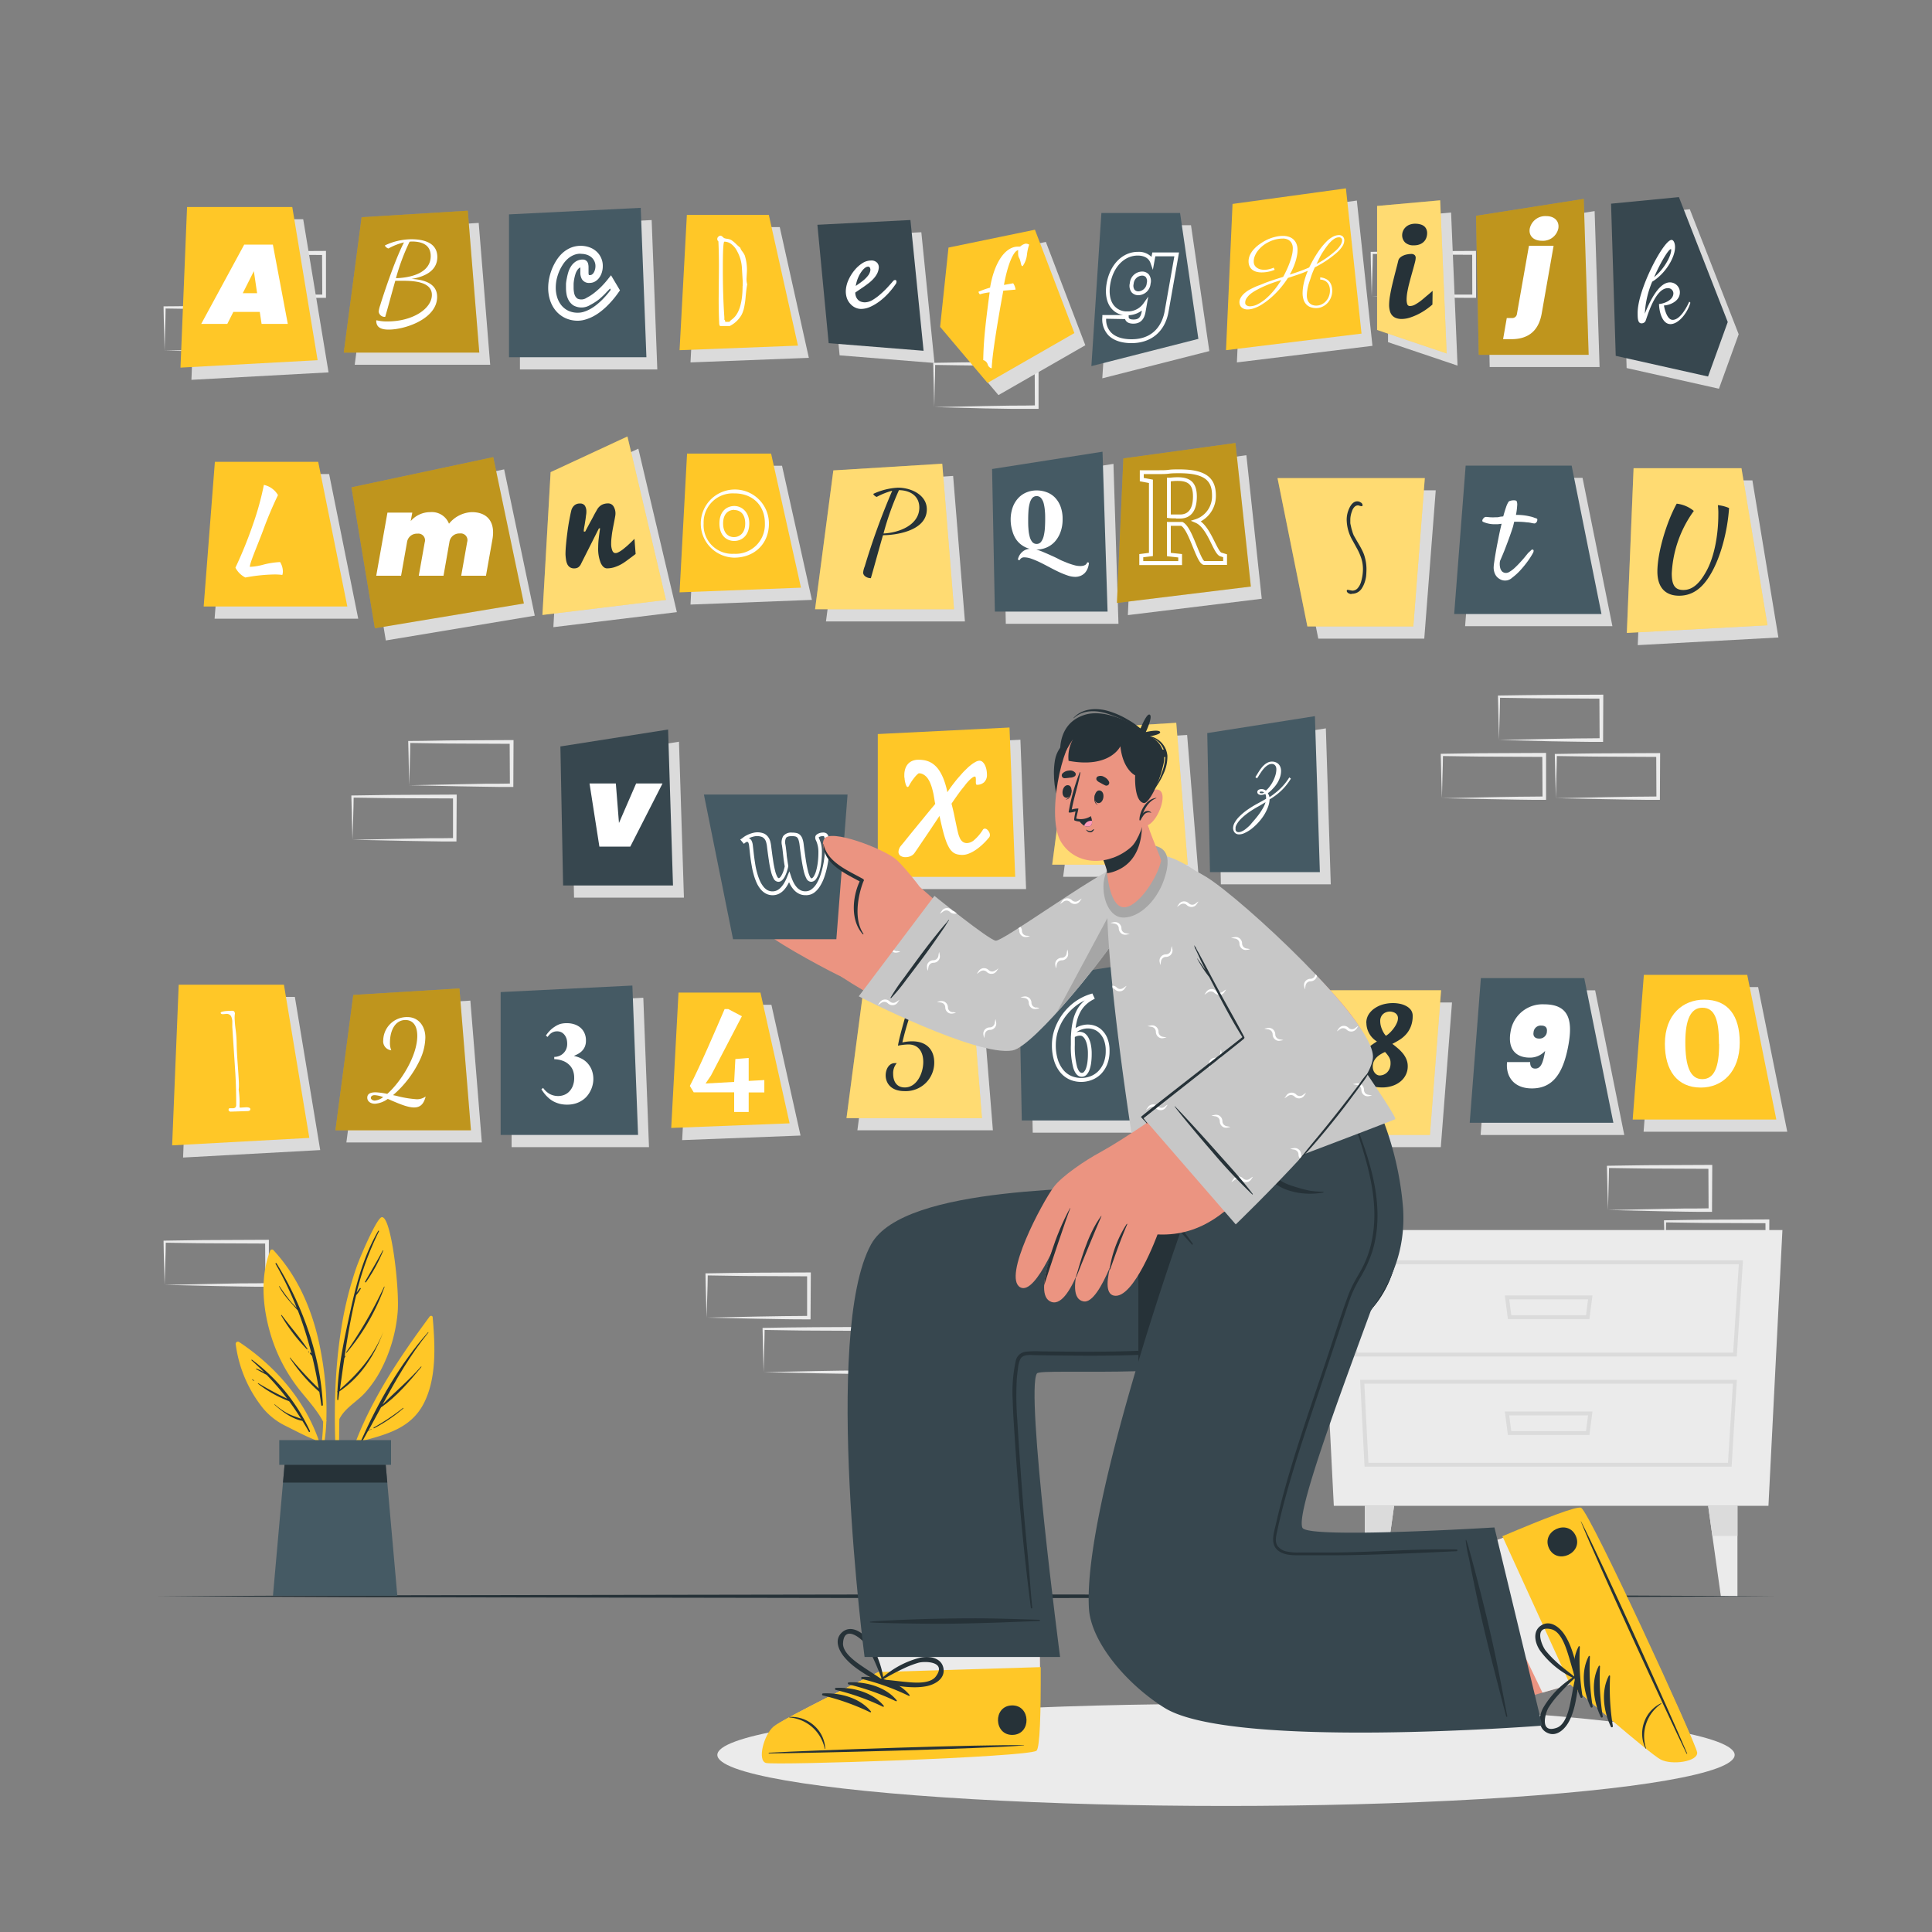<svg xmlns="http://www.w3.org/2000/svg" viewBox="0 0 500 500"><rect x="0" y="0" width="500" height="500" fill="#808080" stroke="none"/><g id="freepik--background-complete--inject-179"><path d="M416.15,313.15l13.35-.27,6.58-.12c2.19,0,4.36,0,6.55-.05l-.45.44L442.13,302l.5.49-13.24-.06c-4.42,0-8.83-.11-13.24-.16l.27-.27c0,1.83-.09,3.67-.13,5.53Zm0,0-.15-5.53c0-1.87-.11-3.76-.13-5.65v-.27h.28c4.41-.05,8.82-.16,13.24-.16l13.24-.06h.5V302l-.06,11.18v.45h-.44c-2.24,0-4.47,0-6.7-.05l-6.66-.12Z" style="fill:#ebebeb"></path><path d="M430.92,327.26l13.35-.27,6.58-.12c2.19,0,4.37,0,6.55-.05l-.45.44-.05-11.18.5.49-13.24-.06c-4.42,0-8.83-.11-13.24-.16l.27-.27c0,1.83-.09,3.67-.13,5.53Zm0,0-.14-5.53c0-1.87-.12-3.76-.14-5.65v-.27h.28c4.41-.05,8.82-.16,13.24-.16l13.24-.06h.5v.51l-.06,11.18v.45h-.44c-2.23,0-4.47,0-6.7,0l-6.66-.12Z" style="fill:#ebebeb"></path><path d="M182.85,341l13.35-.28,6.58-.11c2.19-.05,4.37,0,6.55-.06l-.45.45,0-11.19.5.5-13.24-.06c-4.41,0-8.83-.12-13.24-.17l.27-.27c0,1.83-.08,3.67-.13,5.54Zm0,0-.14-5.54c-.05-1.86-.12-3.75-.13-5.65v-.27h.28c4.41-.06,8.83-.16,13.24-.17l13.24-.06h.5v.5L209.77,341v.45h-.44c-2.23,0-4.47,0-6.7-.05l-6.66-.11Z" style="fill:#ebebeb"></path><path d="M197.62,355.11l13.36-.28,6.57-.11c2.19-.05,4.37,0,6.55-.06l-.45.45-.05-11.19.5.5-13.24-.06c-4.41,0-8.83-.12-13.24-.17l.27-.27c0,1.83-.08,3.67-.13,5.54Zm0,0-.14-5.54c0-1.86-.11-3.75-.13-5.65v-.27h.28c4.41-.06,8.83-.16,13.24-.17l13.24-.06h.5v.5l0,11.19v.45h-.44c-2.23,0-4.47,0-6.69-.05l-6.67-.11Z" style="fill:#ebebeb"></path><path d="M91.21,217.33l13.35-.27,6.58-.12c2.19,0,4.37,0,6.55-.05l-.45.44,0-11.19.5.5-13.24-.06c-4.42,0-8.83-.11-13.24-.16l.27-.28c0,1.84-.09,3.68-.13,5.54Zm0,0-.14-5.53c0-1.87-.12-3.76-.14-5.66v-.27h.28c4.41-.05,8.82-.16,13.24-.16l13.24-.07h.5v.5l-.06,11.19v.45h-.44c-2.23,0-4.47,0-6.7-.06l-6.66-.11Z" style="fill:#ebebeb"></path><path d="M105.92,203.22l13.36-.27,6.58-.12c2.18,0,4.36,0,6.54-.05l-.44.44L131.9,192l.5.5-13.24-.06c-4.41,0-8.83-.11-13.24-.16l.27-.28c0,1.84-.08,3.68-.13,5.54Zm0,0-.14-5.53c0-1.87-.11-3.76-.13-5.66v-.27h.27c4.41,0,8.83-.16,13.24-.16l13.24-.07h.5v.5l-.05,11.19v.45h-.44c-2.23,0-4.47,0-6.69-.06l-6.66-.11Z" style="fill:#ebebeb"></path><path d="M373.17,206.58l13.36-.28,6.58-.11c2.18-.05,4.36,0,6.54-.06l-.44.45-.06-11.19.5.5-13.24-.07c-4.41,0-8.82-.11-13.24-.16l.27-.27c0,1.83-.08,3.67-.13,5.53Zm0,0L373,201c0-1.87-.11-3.75-.13-5.65v-.27h.27c4.42-.05,8.83-.16,13.24-.16l13.24-.06h.5v.51l0,11.19V207h-.45c-2.23,0-4.47,0-6.69-.05l-6.66-.12Z" style="fill:#ebebeb"></path><path d="M387.94,191.5l13.36-.28,6.58-.11c2.19-.05,4.36,0,6.54-.06l-.44.45-.06-11.19.5.5-13.24-.07c-4.41,0-8.82-.11-13.24-.16l.28-.27c0,1.83-.09,3.67-.13,5.53Zm0,0L387.8,186c0-1.87-.11-3.75-.13-5.65V180h.27c4.42-.05,8.83-.15,13.24-.16l13.24-.06h.51v.5l-.05,11.19V192h-.45c-2.23,0-4.47,0-6.69-.05l-6.66-.11Z" style="fill:#ebebeb"></path><path d="M402.66,206.58,416,206.3l6.58-.11c2.19-.05,4.37,0,6.55-.06l-.45.45-.05-11.19.5.5-13.24-.07c-4.42,0-8.83-.11-13.24-.16l.27-.27c0,1.83-.09,3.67-.13,5.53Zm0,0-.15-5.54c0-1.87-.11-3.75-.13-5.65v-.27h.28c4.41-.05,8.82-.16,13.24-.16l13.24-.06h.5v.51l-.06,11.19V207h-.44c-2.23,0-4.47,0-6.7-.05l-6.66-.12Z" style="fill:#ebebeb"></path><path d="M42.6,332.53,56,332.25l6.58-.12c2.18,0,4.36,0,6.54-.05l-.44.44-.06-11.18.5.49-13.24-.06c-4.41,0-8.82-.11-13.24-.16l.27-.27c0,1.83-.08,3.67-.13,5.53Zm0,0L42.46,327c-.05-1.87-.11-3.76-.13-5.65v-.27h.27c4.42-.05,8.83-.16,13.24-.16l13.24-.06h.5v.51l0,11.18V333h-.45c-2.23,0-4.47,0-6.69-.05l-6.66-.12Z" style="fill:#ebebeb"></path><path d="M57.37,76.63l13.36-.27,6.58-.12c2.19,0,4.36,0,6.54,0l-.44.44-.06-11.19.5.5-13.24-.06c-4.41,0-8.82-.11-13.24-.16l.28-.28c0,1.84-.09,3.68-.13,5.54Zm0,0-.14-5.53c0-1.87-.11-3.76-.13-5.66v-.27h.27c4.42,0,8.83-.16,13.24-.16l13.24-.07h.51v.5l0,11.19v.45h-.45c-2.23,0-4.47,0-6.69-.06l-6.66-.11Z" style="fill:#ebebeb"></path><path d="M42.6,90.74,56,90.46l6.58-.11c2.18,0,4.36,0,6.54,0l-.44.44-.06-11.19.5.5L55.84,80c-4.41,0-8.82-.11-13.24-.16l.27-.28c0,1.84-.08,3.68-.13,5.54Zm0,0-.14-5.53c-.05-1.87-.11-3.76-.13-5.66v-.27h.27c4.42,0,8.83-.16,13.24-.16l13.24-.07h.5v.5l0,11.19v.45h-.45c-2.23,0-4.47,0-6.69-.06L55.73,91Z" style="fill:#ebebeb"></path><path d="M241.79,105.36l13.36-.28,6.58-.11c2.18,0,4.36,0,6.54-.06l-.44.45-.06-11.19.5.5L255,94.6c-4.41,0-8.83-.11-13.24-.16l.27-.27c0,1.83-.08,3.67-.13,5.53Zm0,0-.14-5.54c-.05-1.86-.11-3.75-.13-5.65V93.9h.28c4.41-.06,8.83-.16,13.24-.17l13.24-.06h.5v.5l0,11.19v.45h-.44c-2.23,0-4.47,0-6.69,0l-6.66-.11Z" style="fill:#ebebeb"></path><path d="M355,76.63l13.35-.27,6.58-.12c2.19,0,4.37,0,6.55,0l-.45.44L381,65.44l.5.5-13.24-.06c-4.41,0-8.83-.11-13.24-.16l.27-.28c0,1.84-.08,3.68-.13,5.54Zm0,0-.14-5.53c-.05-1.87-.12-3.76-.13-5.66v-.27H355c4.41,0,8.83-.16,13.24-.16l13.24-.07h.5v.5L382,76.63v.45h-.44c-2.23,0-4.47,0-6.7-.06l-6.66-.11Z" style="fill:#ebebeb"></path><polygon points="345.19 389.71 457.67 389.71 461.29 318.34 341.58 318.34 345.19 389.71" style="fill:#ebebeb"></polygon><path d="M449.48,351.07H350.31l-1.37-24.9H451.08Zm-98.22-1h97.28l1.47-22.9H350Z" style="fill:#dbdbdb"></path><path d="M448.14,379.58h-95L352,357.09h97.5Zm-94-1H447.2l1.28-20.49H353.09Z" style="fill:#dbdbdb"></path><path d="M411.34,341.37h-21.1l-.79-6.1h22.68Zm-20.22-1h19.34l.53-4.1h-20.4Z" style="fill:#dbdbdb"></path><path d="M411.34,371.38h-21.1l-.79-6.09h22.68Zm-20.22-1h19.34l.53-4.09h-20.4Z" style="fill:#dbdbdb"></path><polygon points="360.79 389.71 359.7 397.49 357.5 413.11 353.21 413.11 353.21 389.71 360.79 389.71" style="fill:#ebebeb"></polygon><polygon points="360.79 389.71 359.7 397.49 353.21 397.49 353.21 389.71 360.79 389.71" style="fill:#dbdbdb"></polygon><polygon points="442.07 389.71 443.16 397.49 445.36 413.11 449.65 413.11 449.65 389.71 442.07 389.71" style="fill:#ebebeb"></polygon><polygon points="442.07 389.71 443.16 397.49 449.65 397.49 449.65 389.71 442.07 389.71" style="fill:#dbdbdb"></polygon></g><g id="freepik--Floor--inject-179"><polygon points="40.29 413.11 92.72 412.87 145.14 412.78 250 412.61 354.86 412.78 407.28 412.86 459.71 413.11 407.28 413.35 354.86 413.44 250 413.61 145.14 413.44 92.72 413.35 40.29 413.11" style="fill:#263238"></polygon></g><g id="freepik--Shadow--inject-179"><ellipse cx="317.29" cy="454.17" rx="131.64" ry="13.21" style="fill:#ebebeb"></ellipse></g><g id="freepik--Letters--inject-179"><polygon points="78.47 56.73 51.24 56.73 49.54 98.3 85.03 96.37 78.47 56.73" style="fill:#dbdbdb"></polygon><polygon points="123.89 57.69 96.42 59.38 91.8 94.4 126.86 94.4 123.89 57.69" style="fill:#dbdbdb"></polygon><polygon points="168.65 56.95 134.56 58.64 134.56 95.61 170.11 95.61 168.65 56.95" style="fill:#dbdbdb"></polygon><polygon points="201.8 58.77 180.58 58.77 178.7 93.79 209.33 92.61 201.8 58.77" style="fill:#dbdbdb"></polygon><polygon points="49.08 258 47.38 299.57 82.87 297.64 76.31 258 49.08 258" style="fill:#dbdbdb"></polygon><polygon points="94.26 260.65 89.64 295.67 124.7 295.67 121.73 258.96 94.26 260.65" style="fill:#dbdbdb"></polygon><polygon points="132.4 259.91 132.4 296.88 167.96 296.88 166.49 258.22 132.4 259.91" style="fill:#dbdbdb"></polygon><polygon points="178.43 260.04 176.54 295.06 207.18 293.88 199.64 260.04 178.43 260.04" style="fill:#dbdbdb"></polygon><polygon points="241.84 93.94 238.44 60.1 214.37 61.33 217.29 91.96 241.84 93.94" style="fill:#dbdbdb"></polygon><polygon points="280.88 89.35 270.67 62.61 248.3 67.23 246.13 87.75 258.4 102.25 280.88 89.35" style="fill:#dbdbdb"></polygon><polygon points="308.23 58.28 287.87 58.28 285.27 97.91 312.97 90.86 308.23 58.28" style="fill:#dbdbdb"></polygon><polygon points="351.15 51.9 321.8 55.94 320.11 93.79 355.19 89.5 351.15 51.9" style="fill:#dbdbdb"></polygon><polygon points="359.22 56.45 359.22 88.55 377.21 94.62 375.54 55 359.22 56.45" style="fill:#dbdbdb"></polygon><polygon points="413.97 94.99 412.69 54.63 384.82 59.01 385.53 94.99 413.97 94.99" style="fill:#dbdbdb"></polygon><polygon points="449.97 86.5 437.32 54.16 419.77 55.86 420.97 95.25 444.86 100.6 449.97 86.5" style="fill:#dbdbdb"></polygon><polygon points="55.54 160.12 92.71 160.12 85.18 122.68 58.43 122.68 55.54 160.12" style="fill:#dbdbdb"></polygon><polygon points="455 255.45 428.26 255.45 425.36 292.89 462.54 292.89 455 255.45" style="fill:#dbdbdb"></polygon><polygon points="99.85 165.75 138.4 159.34 130.47 121.47 93.79 129.28 99.85 165.75" style="fill:#dbdbdb"></polygon><polygon points="371.57 126.89 333.45 126.89 341.17 165.28 368.6 165.28 371.57 126.89" style="fill:#dbdbdb"></polygon><polygon points="322.56 117.81 293.56 121.8 291.89 159.19 326.54 154.96 322.56 117.81" style="fill:#dbdbdb"></polygon><polygon points="288.16 120.05 259.58 124.54 260.3 161.44 289.46 161.44 288.16 120.05" style="fill:#dbdbdb"></polygon><polygon points="246.67 123.17 218.5 124.9 213.76 160.82 249.72 160.82 246.67 123.17" style="fill:#dbdbdb"></polygon><polygon points="307.23 190.21 279.76 191.9 275.14 226.92 310.21 226.92 307.23 190.21" style="fill:#dbdbdb"></polygon><polygon points="344.4 228.86 343.13 188.5 315.26 192.87 315.96 228.86 344.4 228.86" style="fill:#dbdbdb"></polygon><polygon points="180.63 120.54 178.7 156.46 210.12 155.25 202.39 120.54 180.63 120.54" style="fill:#dbdbdb"></polygon><polygon points="145.33 125.35 143.21 162.31 175.17 158.42 165.2 116.11 145.33 125.35" style="fill:#dbdbdb"></polygon><polygon points="409.56 123.66 382.14 123.66 379.17 162.05 417.29 162.05 409.56 123.66" style="fill:#dbdbdb"></polygon><polygon points="346.14 296.88 372.88 296.88 375.78 259.44 338.6 259.44 346.14 296.88" style="fill:#dbdbdb"></polygon><polygon points="299.71 254.48 298.08 290.94 331.87 286.81 327.98 250.59 299.71 254.48" style="fill:#dbdbdb"></polygon><polygon points="266.57 257.15 267.27 293.13 295.71 293.13 294.44 252.77 266.57 257.15" style="fill:#dbdbdb"></polygon><polygon points="226.51 257.5 221.89 292.52 256.96 292.52 253.99 255.81 226.51 257.5" style="fill:#dbdbdb"></polygon><polygon points="386.08 256.29 383.18 293.73 420.36 293.73 412.82 256.29 386.08 256.29" style="fill:#dbdbdb"></polygon><polygon points="453.52 124.32 425.59 124.32 423.85 166.96 460.25 164.98 453.52 124.32" style="fill:#dbdbdb"></polygon><polygon points="148.56 232.31 177 232.31 175.72 191.96 147.85 196.33 148.56 232.31" style="fill:#dbdbdb"></polygon><polygon points="230 193.12 230 230.09 265.55 230.09 264.08 191.44 230 193.12" style="fill:#dbdbdb"></polygon><polygon points="48.41 53.57 46.71 95.14 82.2 93.22 75.64 53.57 48.41 53.57" style="fill:#FFC727"></polygon><path d="M67.23,80.72H60.39l-1.56,3.1H52.08L63.2,63.31h7.42l3.86,20.51H67.7ZM65.7,70.18l-2.87,5.7h3.71Z" style="fill:#fff"></path><polygon points="93.59 56.22 88.97 91.25 124.04 91.25 121.06 54.53 93.59 56.22" style="fill:#FFC727"></polygon><polygon points="93.59 56.22 88.97 91.25 124.04 91.25 121.06 54.53 93.59 56.22" style="opacity:0.25"></polygon><path d="M106.53,72.18c5.73.35,6.6,2.84,6.6,4.66,0,5.65-8.23,8.46-12.54,8.46-2.12,0-3.22-.66-3.22-2.31,0-.06.06-.09.14-.09a11.06,11.06,0,0,0,2.73.29c6.66,0,11.53-3.36,11.53-6.87,0-3.16-4-3.65-7.3-3.65-.75,0-1.54,0-2.17,0-.9,3.13-1.74,6.35-2.61,9.33A1.56,1.56,0,0,1,98,80.64a7.47,7.47,0,0,1,.4-1.65c.58-1.92,3.6-11.3,6.15-16.26a15.48,15.48,0,0,0-4,1.57c-.29,0-.93-.5-.93-.79a16.11,16.11,0,0,1,6.87-1.59c2.58,0,6.69.58,6.69,4.61C113.16,70.32,109.51,71.69,106.53,72.18ZM106,62.56A55.23,55.23,0,0,0,102.47,72c4.23-.14,9-1.5,9-5.73,0-3-2.4-3.77-4.89-3.77A3.14,3.14,0,0,0,106,62.56Z" style="fill:#fff"></path><polygon points="165.82 53.79 131.73 55.48 131.73 92.45 167.29 92.45 165.82 53.79" style="fill:#455a64"></polygon><path d="M149.6,83a7.6,7.6,0,0,1-3.35-.71,7.28,7.28,0,0,1-2.44-1.91,8.06,8.06,0,0,1-1.46-2.71,10.24,10.24,0,0,1-.48-3.13,12.41,12.41,0,0,1,.23-2.37,14.3,14.3,0,0,1,.69-2.4,14,14,0,0,1,1.13-2.26,9.66,9.66,0,0,1,1.62-2,7.89,7.89,0,0,1,2.11-1.37,6.85,6.85,0,0,1,4.86-.15,5.36,5.36,0,0,1,1.83,1.07A5,5,0,0,1,156,68.88a5.26,5.26,0,0,1-.2,1.47,4.42,4.42,0,0,1-.61,1.36,3.46,3.46,0,0,1-1.06,1.06,2.78,2.78,0,0,1-1.55.45,2.11,2.11,0,0,1-2-1,3.49,3.49,0,0,1-.39-1.75c0-.24,0-.49,0-.76s0-.35,0-.51l-.19.1a2.08,2.08,0,0,0-.61.64,3.73,3.73,0,0,0-.47,1,10.27,10.27,0,0,0-.32,1.3,9.36,9.36,0,0,0-.15,1.23c0,.4,0,.74,0,1a7.08,7.08,0,0,0,.1,1.19,3.06,3.06,0,0,0,.33,1,2.05,2.05,0,0,0,.58.63,2.4,2.4,0,0,0,2.34-.21,12,12,0,0,0,1.95-1.25,20.09,20.09,0,0,0,1.91-1.69,23.07,23.07,0,0,0,1.57-1.77l.9-1.13,2.32,3.9-.37.52a24.63,24.63,0,0,1-3.05,3.6,18,18,0,0,1-1.53,1.33,13.07,13.07,0,0,1-1.78,1.18,10.79,10.79,0,0,1-2,.86A7.1,7.1,0,0,1,149.6,83Zm.67-17.34a4.48,4.48,0,0,0-1.82.36,5.53,5.53,0,0,0-1.56,1,7,7,0,0,0-1.27,1.53,10.76,10.76,0,0,0-1,1.92,12.61,12.61,0,0,0-.6,2,11,11,0,0,0-.19,2,8.45,8.45,0,0,0,.38,2.52,6.32,6.32,0,0,0,1.1,2.05,5.36,5.36,0,0,0,1.77,1.38,5.63,5.63,0,0,0,2.48.51,5,5,0,0,0,1.58-.25,8.53,8.53,0,0,0,1.61-.7,12.33,12.33,0,0,0,1.51-1,18.27,18.27,0,0,0,1.38-1.2,21.94,21.94,0,0,0,2.42-2.78l-.19-.33c-.25.27-.51.55-.79.83A20.71,20.71,0,0,1,155,77.49a15.17,15.17,0,0,1-2.26,1.44,4.27,4.27,0,0,1-4.39.08,4,4,0,0,1-1.19-1.32,5,5,0,0,1-.55-1.61,8.83,8.83,0,0,1-.13-1.52c0-.3,0-.68,0-1.13A11.3,11.3,0,0,1,146.7,72a14.17,14.17,0,0,1,.37-1.53,5.87,5.87,0,0,1,.71-1.54A4.22,4.22,0,0,1,149,67.69a3.27,3.27,0,0,1,1.83-.52,1.37,1.37,0,0,1,1.35,1,3.51,3.51,0,0,1,.13,1c0,.22,0,.46,0,.73s0,.42,0,.61a1.91,1.91,0,0,0,.09.67,1.13,1.13,0,0,0,.75-.1,1.69,1.69,0,0,0,.48-.48,2.7,2.7,0,0,0,.34-.79,3.38,3.38,0,0,0,.13-.94,2.84,2.84,0,0,0-.26-1.24,3,3,0,0,0-.73-1,3.53,3.53,0,0,0-1.17-.68A4.66,4.66,0,0,0,150.27,65.7Zm2,5.48Z" style="fill:#fff"></path><polygon points="177.76 55.61 175.87 90.63 206.51 89.45 198.97 55.61 177.76 55.61" style="fill:#FFC727"></polygon><path d="M193.21,71.91a4.87,4.87,0,0,0,.17,1.69c-.15.76-.28,1.8-.4,3.1a21.66,21.66,0,0,1-.43,3,7.84,7.84,0,0,1-.62,1.76,7.29,7.29,0,0,1-3.07,2.91h-2.43c-.2,0-.31-.32-.31-.94q-.13-2.73-.13-6.1l.07-8.28q0-3.65-.14-6.59a.73.73,0,0,1-.29-.6.76.76,0,0,1,.29-.61.8.8,0,0,1,.53-.26.83.83,0,0,1,.54.28,2.26,2.26,0,0,0,.45.36,3.22,3.22,0,0,0,.74.17,3.62,3.62,0,0,1,1,.28,7,7,0,0,1,1.25,1,15.3,15.3,0,0,0,1.18,1.06l0,.06a3,3,0,0,0,.52.9,5,5,0,0,1,.61,1,12.25,12.25,0,0,1,.56,4.17Zm-1,2.13,0-1.26L192,69.25A10,10,0,0,0,190.76,65a5.18,5.18,0,0,0-1.41-1.76,3,3,0,0,0-1.89-.7c-.26,0-.39,2.33-.39,7s.13,8.85.39,12.55l0,.67.14.07.1.46h1.08a2.37,2.37,0,0,1,.52-.53c.22-.16.36-.28.44-.35C191.36,81,192.18,78.16,192.18,74Z" style="fill:#fff"></path><polygon points="46.25 254.84 44.55 296.42 80.05 294.49 73.48 254.84 46.25 254.84" style="fill:#FFC727"></polygon><path d="M64,287.55l-4.31.14a.53.53,0,0,1-.39-.16.49.49,0,0,1-.16-.38l.17-.34.94,0a.87.87,0,0,0,.69-.23,1.14,1.14,0,0,0,.19-.73c0-2.95-.08-5.63-.22-8.05q-.27-4.09-.79-12l0-1.2a3.43,3.43,0,0,0-.32-1.61,1.33,1.33,0,0,0-1.29-.59l-.8.07c-.4,0-.6-.13-.6-.38s1-.5,3.08-.5a.54.54,0,0,1,.4.17.58.58,0,0,1,.17.4h.06a7.89,7.89,0,0,0-.1,1.34,30.07,30.07,0,0,0,.27,3,33.6,33.6,0,0,1,.26,3.75c0,1,.1,2.84.29,5.45s.29,4.27.29,5a8.61,8.61,0,0,1-.06,1.34,22.15,22.15,0,0,1,.22,4l0,.52.15.1,1.57-.1c.72,0,1.08.16,1.08.49S64.5,287.55,64,287.55Z" style="fill:#fff"></path><polygon points="91.43 257.49 86.81 292.52 121.88 292.52 118.9 255.81 91.43 257.49" style="fill:#FFC727"></polygon><polygon points="91.43 257.49 86.81 292.52 121.88 292.52 118.9 255.81 91.43 257.49" style="opacity:0.25"></polygon><path d="M101.18,271.8a2.32,2.32,0,0,1-2-2.58,6.13,6.13,0,0,1,6.26-6c2.87,0,4.64,2.35,4.64,5.28a14.07,14.07,0,0,1-1.36,5.7,27.33,27.33,0,0,1-7,9.22l.82.17a27.41,27.41,0,0,0,5.41.9,3.94,3.94,0,0,0,2.21-.72c-.5,2-1.42,2.84-3,2.84s-3.65-.87-5.56-1.68c-.44-.18-.84-.38-1.25-.53a6.4,6.4,0,0,1-3.3,1.25c-1.16,0-2-.64-2-1.56s.66-1.4,2.17-1.4a16.85,16.85,0,0,1,3,.41c3.54-3.13,7.77-9.85,7.77-15,0-2.9-1.31-4.12-3.07-4.12-2.55,0-4,2.55-4,5.86a4.91,4.91,0,0,0,.35,2Zm-2,12.14a7.48,7.48,0,0,0-2.2-.52c-.78,0-1,.43-1,.69,0,.44.52.73,1,.73A4.28,4.28,0,0,0,99.15,283.94Z" style="fill:#fff"></path><polygon points="163.66 255.06 129.57 256.75 129.57 293.72 165.13 293.72 163.66 255.06" style="fill:#455a64"></polygon><path d="M146.74,264.8a6,6,0,0,1,1.86.28,4.65,4.65,0,0,1,1.57.84,4,4,0,0,1,1.07,1.4,4.49,4.49,0,0,1,.4,2,3.83,3.83,0,0,1-.28,1.55,3.58,3.58,0,0,1-.73,1.1,4.22,4.22,0,0,1-1,.76,8.47,8.47,0,0,1-1,.48v.09a7.15,7.15,0,0,1,1.65.56,5.55,5.55,0,0,1,1.6,1.11,5.79,5.79,0,0,1,1.2,1.79,6.54,6.54,0,0,1,.32,3.9,6.55,6.55,0,0,1-.5,1.47,7,7,0,0,1-.87,1.41,5.71,5.71,0,0,1-1.3,1.19,6.32,6.32,0,0,1-1.75.84,7.51,7.51,0,0,1-2.25.31,7.84,7.84,0,0,1-1.81-.2,7.92,7.92,0,0,1-1.49-.54,6.73,6.73,0,0,1-1.19-.76,11.11,11.11,0,0,1-.92-.87,8.31,8.31,0,0,1-.69-.85l-.52-.74.44-.38a5.24,5.24,0,0,0,1.7,1.57,4.71,4.71,0,0,0,2.32.54,4.39,4.39,0,0,0,1.3-.24,3.63,3.63,0,0,0,1.32-.8,4.34,4.34,0,0,0,1-1.45,5.55,5.55,0,0,0,.41-2.25,5.4,5.4,0,0,0-.31-1.85,4,4,0,0,0-1-1.5,4.53,4.53,0,0,0-1.58-1,6.64,6.64,0,0,0-2.27-.44v-.59a3.64,3.64,0,0,0,1.21-.22,3.28,3.28,0,0,0,1.85-1.72,3.52,3.52,0,0,0,.29-1.46,5.09,5.09,0,0,0-.13-1.16,3.27,3.27,0,0,0-.46-1,2.63,2.63,0,0,0-.82-.77,2.43,2.43,0,0,0-1.23-.29,2.39,2.39,0,0,0-.77.11,2.59,2.59,0,0,0-.63.29,3,3,0,0,0-.55.46,5.9,5.9,0,0,0-.49.59l-.43-.35a8.18,8.18,0,0,1,1-1.25,6.66,6.66,0,0,1,1.21-1A5.92,5.92,0,0,1,145,265,6.38,6.38,0,0,1,146.74,264.8Z" style="fill:#fff"></path><polygon points="175.6 256.88 173.71 291.91 204.35 290.72 196.81 256.88 175.6 256.88" style="fill:#FFC727"></polygon><path d="M190,282.69H179.53l-1-1.65c2.46-4.65,6.95-15.12,9-19.89h.95L192,263,184,278.35l-1.4,2.06L190,280l.31-5.92,3.45-.28v5.94l4.05-.22v3.2h-4.05v5.06H190Z" style="fill:#fff"></path><polygon points="235.62 56.94 211.54 58.17 214.46 88.81 239.02 90.78 235.62 56.94" style="fill:#37474f"></polygon><path d="M231.89,73.39A21.54,21.54,0,0,1,230,75.81a17.09,17.09,0,0,1-2.27,2.09,12.58,12.58,0,0,1-2.47,1.49,5.87,5.87,0,0,1-2.44.56,3.5,3.5,0,0,1-1.35-.29,3.86,3.86,0,0,1-1.31-.92,4.34,4.34,0,0,1-1-1.62,5.5,5.5,0,0,1-.22-2.4,7.53,7.53,0,0,1,.73-2.45,10.5,10.5,0,0,1,1.5-2.36,8.51,8.51,0,0,1,2-1.79,4.15,4.15,0,0,1,2.25-.7A2,2,0,0,1,227,68a1.75,1.75,0,0,1,.43,1.33,4.21,4.21,0,0,1-.5,1.61,6.44,6.44,0,0,1-1,1.33,9.36,9.36,0,0,1-1.2,1.07c-.42.32-.82.62-1.2.88l-1.19.81q-.57.38-1,.69a3.13,3.13,0,0,0,.25,1.19,2.46,2.46,0,0,0,.57.78,2,2,0,0,0,.78.42,3,3,0,0,0,.89.13,4,4,0,0,0,2-.61,13,13,0,0,0,2-1.47,22.83,22.83,0,0,0,1.87-1.8c.57-.62,1.05-1.16,1.43-1.61a.77.77,0,0,1,.41-.27.39.39,0,0,1,.34.06.41.41,0,0,1,.13.34A1.09,1.09,0,0,1,231.89,73.39ZM224.64,69a1.43,1.43,0,0,0-.8.34,4.18,4.18,0,0,0-.92,1,7.7,7.7,0,0,0-.85,1.55,8.87,8.87,0,0,0-.6,2.11l.74-.52c.26-.18.53-.37.79-.58a7.89,7.89,0,0,0,1.7-1.64,3,3,0,0,0,.54-1.22,1.17,1.17,0,0,0-.12-.78A.55.55,0,0,0,224.64,69Z" style="fill:#fff"></path><polygon points="267.84 59.45 245.47 64.07 243.3 84.59 255.57 99.1 278.05 86.2 267.84 59.45" style="fill:#FFC727"></polygon><path d="M255.62,94.32a1.69,1.69,0,0,0-1.16-1.13c.08-4,.31-7.53,1.66-17.53a13.89,13.89,0,0,0-2.53.51,1.26,1.26,0,0,1-.36-.66,23.24,23.24,0,0,1,3-1.07c1-6,3.53-10.13,6.66-10.58.46-.06.93,0,1.16-.08a3.15,3.15,0,0,1,1.36-.72,1.73,1.73,0,0,1,.94.25,12.2,12.2,0,0,0-.57,2.57,6.29,6.29,0,0,1-1.12,3c-.23,0-.35-.19-.47-.78a7.2,7.2,0,0,0-.34-1.16,2.24,2.24,0,0,1-.34-.94,9,9,0,0,1,0-1.26c-1.26.18-2.76,3.85-3.69,9l2.39-.43a3.77,3.77,0,0,1,.62,1.64l-3.18.28c-1.65,9-2.88,16.77-3,20.09A1.37,1.37,0,0,1,255.62,94.32Z" style="fill:#fff"></path><polygon points="285.04 55.12 282.45 94.75 310.14 87.7 305.4 55.12 285.04 55.12" style="fill:#455a64"></polygon><path d="M292.84,88.8c-2.68,0-4.79-.74-6.08-2.13A6.07,6.07,0,0,1,285.29,82l0-.47h5.33a5,5,0,0,1-3-1.72c-1.26-1.5-1.69-3.8-1.22-6.49.86-4.87,4.1-8.14,8.08-8.14A4.57,4.57,0,0,1,298,66.49l.22-1.16h6.91l-2.72,15.39C301.51,85.78,297.94,88.8,292.84,88.8Zm-6.57-6.31a4.81,4.81,0,0,0,1.22,3.5c1.1,1.18,2.95,1.81,5.35,1.81,6.59,0,8.19-5.07,8.57-7.25l2.51-14.22H299l-.64,3.5-.62-1.78c-.44-1.23-1.61-1.91-3.3-1.91-3.47,0-6.33,2.94-7.09,7.31-.42,2.39-.07,4.41,1,5.68a4.24,4.24,0,0,0,3.37,1.46,4.94,4.94,0,0,0,4.16-2l1.29-1.83-.71,4c-.36,2-1.39,3-3.17,3-1.44,0-1.95-.64-2.12-1.18Zm5.83-.91V82c0,.2,0,.69,1.21.69s1.87-.36,2.18-2.13l0-.18A6.11,6.11,0,0,1,292.1,81.58Zm2.53-5.18a2.28,2.28,0,0,1-1.77-.75,2.78,2.78,0,0,1-.46-2.37,3.24,3.24,0,0,1,3.14-3,2.24,2.24,0,0,1,1.77.75,2.78,2.78,0,0,1,.46,2.37A3.25,3.25,0,0,1,294.63,76.4Zm.91-5.07a2.28,2.28,0,0,0-2.15,2.12,1.88,1.88,0,0,0,.24,1.55,1.29,1.29,0,0,0,1,.4,2.28,2.28,0,0,0,2.15-2.12,1.88,1.88,0,0,0-.24-1.56A1.31,1.31,0,0,0,295.54,71.33Z" style="fill:#fff"></path><polygon points="318.98 52.78 317.29 90.63 352.36 86.34 348.32 48.75 318.98 52.78" style="fill:#FFC727"></polygon><path d="M341.67,71.78a3.91,3.91,0,0,1,.45.07,3.3,3.3,0,0,1,.63.17,3.45,3.45,0,0,1,.7.34,2.39,2.39,0,0,1,.65.59,3.38,3.38,0,0,1,.48.93,4.66,4.66,0,0,1-.09,3,4.7,4.7,0,0,1-.84,1.44,4.27,4.27,0,0,1-1.3,1,3.65,3.65,0,0,1-1.64.41,4.17,4.17,0,0,1-1.6-.26A2.79,2.79,0,0,1,338,78.7a3.06,3.06,0,0,1-.66-1.22,5.65,5.65,0,0,1-.23-1.59,12.21,12.21,0,0,1,.27-2.41,17.4,17.4,0,0,1,1.1-3.4c-.87.37-1.74.71-2.6,1s-1.72.58-2.57.85A24,24,0,0,1,331.83,74a22.5,22.5,0,0,1-1.71,1.92,20,20,0,0,1-1.83,1.65,16.09,16.09,0,0,1-1.87,1.32,9.18,9.18,0,0,1-1.8.86,5.14,5.14,0,0,1-1.63.33,2.53,2.53,0,0,1-1.11-.18,2,2,0,0,1-.68-.47,1.54,1.54,0,0,1-.34-.61,2.35,2.35,0,0,1-.1-.61,2.13,2.13,0,0,1,.15-.77,3.67,3.67,0,0,1,.5-.86,5.11,5.11,0,0,1,.87-.87,6.55,6.55,0,0,1,1.23-.81c.73-.39,1.45-.74,2.18-1s1.44-.59,2.16-.85,1.42-.5,2.12-.73l2.11-.67c.37-.66.7-1.34,1-2a21.36,21.36,0,0,0,.8-2,16.05,16.05,0,0,0,.53-1.85,7.42,7.42,0,0,0,.17-1.61,2.71,2.71,0,0,0-.19-1,2.14,2.14,0,0,0-.52-.78,2.09,2.09,0,0,0-.81-.5,2.75,2.75,0,0,0-1.06-.17A8.13,8.13,0,0,0,330,62a8.94,8.94,0,0,0-1.83.72A7.86,7.86,0,0,0,325.45,65a5.62,5.62,0,0,0-.74,1.35,3.62,3.62,0,0,0-.24,1.34,1.92,1.92,0,0,0,.28,1.06,2.17,2.17,0,0,0,.7.65,2.66,2.66,0,0,0,.9.34,4.74,4.74,0,0,0,.89.08,5.18,5.18,0,0,0,.9-.09,7.64,7.64,0,0,0,.76-.19,5.17,5.17,0,0,0,.73-.27l.26.55-.33.13a7.2,7.2,0,0,1-.7.23,9.06,9.06,0,0,1-1,.21,8,8,0,0,1-1.26.11,5.22,5.22,0,0,1-1.33-.14,3.16,3.16,0,0,1-1.1-.49,2.37,2.37,0,0,1-.75-.88,3,3,0,0,1-.29-1.33,3.81,3.81,0,0,1,.38-1.71,6.11,6.11,0,0,1,1.08-1.55,8.89,8.89,0,0,1,1.57-1.33A12.4,12.4,0,0,1,328,62a10.77,10.77,0,0,1,2-.69,8.5,8.5,0,0,1,1.94-.26,4.74,4.74,0,0,1,1.54.21,3.24,3.24,0,0,1,1.21.66,3.15,3.15,0,0,1,.81,1.13,4.14,4.14,0,0,1,.3,1.57,7.22,7.22,0,0,1-.16,1.62,11.94,11.94,0,0,1-.46,1.73,14.89,14.89,0,0,1-.65,1.65,12,12,0,0,1-.76,1.44c.86-.26,1.7-.54,2.53-.84s1.67-.63,2.52-1a33,33,0,0,1,2.37-4.13,18.13,18.13,0,0,1,2.09-2.56,6.64,6.64,0,0,1,1.77-1.31,3.6,3.6,0,0,1,1.39-.38,1.47,1.47,0,0,1,1.07.35,1.39,1.39,0,0,1,.39,1,2.92,2.92,0,0,1-.53,1.6,7.82,7.82,0,0,1-1.49,1.67,26.67,26.67,0,0,1-2.8,2.11,27.79,27.79,0,0,1-2.81,1.62c-.42.94-.77,1.78-1,2.53s-.49,1.42-.65,2a13.83,13.83,0,0,0-.32,1.58,8.09,8.09,0,0,0-.09,1.23,3.33,3.33,0,0,0,.2,1.15,2.28,2.28,0,0,0,.53.8,2.07,2.07,0,0,0,.78.47,2.86,2.86,0,0,0,1,.14,3.13,3.13,0,0,0,1.35-.33,3.66,3.66,0,0,0,1.11-.85,3.93,3.93,0,0,0,.75-1.25,4.22,4.22,0,0,0,.26-1.52A3.58,3.58,0,0,0,344,74a2.39,2.39,0,0,0-.44-.79,2,2,0,0,0-.57-.49,3.14,3.14,0,0,0-.59-.25,2,2,0,0,0-.47-.1h-.25Zm-18.18,7.49a4.64,4.64,0,0,0,2-.53,10.77,10.77,0,0,0,2.11-1.43,17.88,17.88,0,0,0,2.09-2.15,23.33,23.33,0,0,0,1.9-2.68l-.71.22c-.49.16-1.05.34-1.67.56s-1.24.47-1.88.75-1.27.58-1.88.91a11.76,11.76,0,0,0-1.63,1,5.22,5.22,0,0,0-1.14,1.17,2.05,2.05,0,0,0-.42,1.26.75.75,0,0,0,.35.67A1.5,1.5,0,0,0,323.49,79.27Zm17.22-10.94a27.85,27.85,0,0,0,2.4-1.45A26.9,26.9,0,0,0,345.53,65a6.74,6.74,0,0,0,.85-.83,6.41,6.41,0,0,0,.56-.77,3.11,3.11,0,0,0,.3-.66,1.45,1.45,0,0,0,.09-.54.79.79,0,0,0-.21-.56.78.78,0,0,0-.64-.22,2.06,2.06,0,0,0-1,.28,5.11,5.11,0,0,0-1,.77,9.71,9.71,0,0,0-1,1.14c-.33.44-.66.91-1,1.42s-.63,1-.93,1.6S341,67.77,340.71,68.33Z" style="fill:#fff"></path><polygon points="356.39 53.3 356.39 85.39 374.39 91.47 372.71 51.84 356.39 53.3" style="fill:#FFC727"></polygon><polygon points="356.39 53.3 356.39 85.39 374.39 91.47 372.71 51.84 356.39 53.3" style="fill:#fff;opacity:0.35"></polygon><path d="M370.71,78.82a18.88,18.88,0,0,1-1.57,1.23,16.74,16.74,0,0,1-2,1.21,15.64,15.64,0,0,1-2.21.92,7.09,7.09,0,0,1-2.15.37,4.08,4.08,0,0,1-1.53-.26,2.57,2.57,0,0,1-1-.71,2.76,2.76,0,0,1-.55-1.11A5.94,5.94,0,0,1,359.5,79a15.17,15.17,0,0,1,.25-2.57c.17-1,.38-2,.62-3s.51-2.09.78-3.12.52-2,.73-2.88a1.55,1.55,0,0,1,.49-.78,3.07,3.07,0,0,1,.83-.52,4.11,4.11,0,0,1,1-.3,5.36,5.36,0,0,1,.91-.1,1.32,1.32,0,0,1,1,.28,1,1,0,0,1,.27.72,5,5,0,0,1-.18,1.11c-.12.49-.26,1-.44,1.65l-.56,2c-.2.71-.38,1.41-.56,2.12s-.32,1.39-.44,2.07a11.3,11.3,0,0,0-.17,1.81,3.84,3.84,0,0,0,.17,1.25.7.7,0,0,0,.72.46,2.88,2.88,0,0,0,1.4-.43,12,12,0,0,0,1.56-1.06c.53-.42,1-.85,1.54-1.29s.95-.82,1.34-1.14Zm-7.83-18a2.72,2.72,0,0,1,.17-.91,2.83,2.83,0,0,1,.57-.95,3.16,3.16,0,0,1,1.05-.76,3.94,3.94,0,0,1,1.64-.3,4.27,4.27,0,0,1,1.15.14,2.59,2.59,0,0,1,1,.43,2,2,0,0,1,.64.76,2.44,2.44,0,0,1,.24,1.12,3.54,3.54,0,0,1-.2,1.16,2.69,2.69,0,0,1-.61,1,3,3,0,0,1-1.06.71,4,4,0,0,1-1.53.27,3.15,3.15,0,0,1-2.28-.72A2.61,2.61,0,0,1,362.88,60.81Z" style="fill:#263238"></path><polygon points="382 55.85 382.7 91.83 411.14 91.83 409.87 51.48 382 55.85" style="fill:#FFC727"></polygon><polygon points="382 55.85 382.7 91.83 411.14 91.83 409.87 51.48 382 55.85" style="opacity:0.25"></polygon><path d="M402.07,63.61,399,81.08c-.87,5.08-4.05,6.7-7.88,6.7H389l.95-5.48h1.25a1.22,1.22,0,0,0,1.39-1.1l3.1-17.59Zm-6.17-4.46a4.1,4.1,0,0,1,4.26-3.22c2.26,0,3.45,1.42,3.13,3.22a4.07,4.07,0,0,1-4.23,3.16C396.77,62.31,395.58,60.92,395.9,59.15Z" style="fill:#fff"></path><polygon points="416.94 52.71 418.15 92.09 442.04 97.44 447.14 83.34 434.5 51.01 416.94 52.71" style="fill:#37474f"></polygon><path d="M433.07,75.89a1.36,1.36,0,0,0-1.45-1.31c-3.42,0-5.45,7.94-5.8,8.58a1.16,1.16,0,0,1-1,.52c-1,0-1-1.39-1-2.72,0-6.06,6.72-18.87,8.78-18.87.52,0,.9.84.9,1.89,0,2.66-2.49,6.86-5.91,8.92a24.11,24.11,0,0,0-1.91,8.29c1.21-3.07,3.59-8.11,6.49-8.11a2.58,2.58,0,0,1,2.58,2.57c0,2.5-3,3.4-4.12,3.4.09.63.73,3.73,2.26,3.73s3.1-2.08,4.29-4.72l.29.29c-.84,2.84-3.13,5.53-5.16,5.53-2.2,0-2.95-3.44-2.95-5.21C430.23,78.67,433.07,77.86,433.07,75.89Zm-5-4.15c2.67-2.14,4.43-5.56,4.43-7,0-.2,0-.26-.08-.26C431.85,64.44,429.76,67.86,428.08,71.74Z" style="fill:#fff"></path><polygon points="55.61 119.52 52.71 156.96 89.89 156.96 82.35 119.52 55.61 119.52" style="fill:#FFC727"></polygon><path d="M73.21,147.86a3.36,3.36,0,0,1-.14.93,16,16,0,0,0-2.15-.12,44.29,44.29,0,0,0-7.42.79,5.87,5.87,0,0,1-2.57-2.55,109.42,109.42,0,0,0,4.55-11.22,74.09,74.09,0,0,0,2.81-10.2,5.55,5.55,0,0,1,3.65,2.64,98.83,98.83,0,0,0-3.89,9.24c-1.71,4.52-3.36,8.2-3.39,9.33a15.8,15.8,0,0,0,3.65-.61,21.47,21.47,0,0,1,4.18-.63A4.78,4.78,0,0,1,73.21,147.86Z" style="fill:#fff"></path><polygon points="425.43 252.29 422.54 289.73 459.71 289.73 452.18 252.29 425.43 252.29" style="fill:#FFC727"></polygon><path d="M430.87,270.15c0-7.64,4.73-11.44,10.17-11.44,6.22,0,9.2,4.19,9.2,11.09,0,7.6-4.55,11.69-10.09,11.66C434,281.46,430.87,276.94,430.87,270.15Zm14,0c0-6.29-1.1-9.35-4.3-9.35-3,0-4.41,3.06-4.41,8.92,0,6.19,1.25,9.56,4.38,9.56S444.91,276.16,444.91,270.19Z" style="fill:#fff"></path><polygon points="127.65 118.31 90.96 126.12 97.02 162.59 135.58 156.18 127.65 118.31" style="fill:#FFC727"></polygon><polygon points="127.65 118.31 90.96 126.12 97.02 162.59 135.58 156.18 127.65 118.31" style="opacity:0.25"></polygon><path d="M120.9,140.29a1.73,1.73,0,0,0-1.89-2.23,2.57,2.57,0,0,0-2.69,2.17L114.78,149h-6.4l1.54-8.66a1.73,1.73,0,0,0-1.89-2.23,2.57,2.57,0,0,0-2.69,2.2L103.8,149H97.37l2.9-16.34h6.43l-.41,2.2a6.67,6.67,0,0,1,5.13-2.32,4.74,4.74,0,0,1,4.78,3,8,8,0,0,1,5.89-3c4.23,0,6.11,2.75,5.36,7L125.77,149h-6.41Z" style="fill:#fff"></path><polygon points="365.77 162.12 368.74 123.73 330.62 123.73 338.35 162.12 365.77 162.12" style="fill:#FFC727"></polygon><polygon points="365.77 162.12 368.74 123.73 330.62 123.73 338.35 162.12 365.77 162.12" style="fill:#fff;opacity:0.35"></polygon><path d="M352.24,131l-.74-.21a1.31,1.31,0,0,0-1,.44,2.69,2.69,0,0,0-.61,1.09,6.5,6.5,0,0,0-.43,2c0,.48,0,.82,0,1s.07.44.13.72.11.47.13.58.09.35.2.71.17.56.18.61l.25.63.89,1.55c.37.62.64,1.09.82,1.41s.4.74.64,1.26a7.66,7.66,0,0,1,.51,1.41,11.45,11.45,0,0,1,.43,2.92,18.49,18.49,0,0,1-.1,2.07,8.27,8.27,0,0,1-.39,1.6,6.42,6.42,0,0,1-.69,1.44,3,3,0,0,1-2.64,1.44l-.17.08c-.68-.12-1.06-.41-1.13-.85l.17-.28,1.27.24a1.85,1.85,0,0,0,1.39-.62,4.2,4.2,0,0,0,.87-1.59,12,12,0,0,0,.51-3.29,9.25,9.25,0,0,0-.43-2.86,14,14,0,0,0-1.06-2.45l-1.23-2.23a10.87,10.87,0,0,1-1.49-5.29,6.88,6.88,0,0,1,.48-2.55c.58-1.49,1.35-2.24,2.29-2.24a1.63,1.63,0,0,1,.87.3.83.83,0,0,1,.47.68C352.7,130.88,352.55,131,352.24,131Zm.24-.14v0h0S352.5,130.83,352.48,130.83Z" style="fill:#263238"></path><polygon points="290.73 118.64 289.06 156.04 323.72 151.8 319.73 114.65 290.73 118.64" style="fill:#FFC727"></polygon><polygon points="290.73 118.64 289.06 156.04 323.72 151.8 319.73 114.65 290.73 118.64" style="opacity:0.25"></polygon><path d="M317.55,146.2h-5.88c-1,0-1.72-1.57-2.94-4.58-.91-2.22-2-5-3.08-5.54H303v7l2.91.31v2.85H294.85v-2.84l2.5-.32V125l-2.37-.45V121.7h5.09c.85,0,1.6,0,2.39-.11s1.7-.11,2.76-.11c6.63,0,9.45,2,9.45,6.76a7.44,7.44,0,0,1-3.93,6.7c1.59,1.19,2.72,3.47,3.66,5.35.59,1.18,1.32,2.64,1.73,2.74l1.42.43ZM302,135.08l4,0c1.46.63,2.59,3.42,3.69,6.12.62,1.53,1.56,3.83,2,4h4.86v-1l-.69-.21c-.83-.21-1.47-1.49-2.35-3.26-1-2.09-2.34-4.69-4.09-5.43l-1.25-.53,1.3-.41a6.24,6.24,0,0,0,4.2-6.13c0-3.46-1.43-5.76-8.45-5.76-1,0-1.87,0-2.7.11s-1.56.11-2.45.11H296v1l2.37.44v19.78l-2.5.31v1h9.06v-.95l-2.91-.32Zm2.34-.93a16.23,16.23,0,0,1-1.91-.07L302,134V123.63l.47,0,.39,0a15.23,15.23,0,0,1,1.95-.12c3.41,0,4.93,1.55,4.93,5,0,4.95-2.71,5.69-4.33,5.69h-1.07Zm-1.34-1c.62,0,1.55,0,2.06,0h.35c2.21,0,3.33-1.58,3.33-4.69,0-2.89-1.1-4-3.93-4a13.86,13.86,0,0,0-1.81.11Z" style="fill:#fff"></path><polygon points="256.75 121.38 257.47 158.28 286.64 158.28 285.33 116.9 256.75 121.38" style="fill:#455a64"></polygon><path d="M261.56,134.56a9.37,9.37,0,0,1,.55-3.33,7,7,0,0,1,1.48-2.39,6,6,0,0,1,2.14-1.44,6.88,6.88,0,0,1,2.55-.48,7.38,7.38,0,0,1,2.56.45,5.81,5.81,0,0,1,2.14,1.35,6.69,6.69,0,0,1,1.47,2.32,9,9,0,0,1,.55,3.31,9.49,9.49,0,0,1-.55,3.37,7.61,7.61,0,0,1-1.47,2.47,6.23,6.23,0,0,1-2.14,1.51,6.44,6.44,0,0,1-2.56.52h-.09a14.44,14.44,0,0,1,1.78.64c.65.27,1.31.56,2,.87s1.39.62,2.09,1,1.39.61,2,.88a17.91,17.91,0,0,0,1.87.63,5.66,5.66,0,0,0,1.57.25,3.56,3.56,0,0,0,.79-.07,1.86,1.86,0,0,0,.55-.21,1,1,0,0,0,.34-.3,2.42,2.42,0,0,0,.21-.39l.43.09a5,5,0,0,1-.34,1.5,3.79,3.79,0,0,1-.72,1.16,3.26,3.26,0,0,1-1.1.75,3.61,3.61,0,0,1-1.43.27,6.13,6.13,0,0,1-2-.38,22,22,0,0,1-2.29-.93c-.78-.37-1.58-.78-2.39-1.21s-1.6-.84-2.37-1.22a21.81,21.81,0,0,0-2.2-.93,5.71,5.71,0,0,0-1.9-.38,1.25,1.25,0,0,0-1.21.74l-.45-.14a3.59,3.59,0,0,1,.75-1.6,3.4,3.4,0,0,1,.94-.8,3,3,0,0,1,1.4-.4,6.33,6.33,0,0,1-1.93-.87,6,6,0,0,1-1.57-1.53A7.18,7.18,0,0,1,262,137.4,9.61,9.61,0,0,1,261.56,134.56Zm8.93-.15c0-.77,0-1.52-.08-2.24a11,11,0,0,0-.31-1.92,3.56,3.56,0,0,0-.67-1.35,1.54,1.54,0,0,0-2.3,0,3.65,3.65,0,0,0-.66,1.4,9.82,9.82,0,0,0-.31,2c-.05.74-.07,1.49-.07,2.27s0,1.53.07,2.27a10,10,0,0,0,.31,2,3.65,3.65,0,0,0,.66,1.4,1.45,1.45,0,0,0,1.15.53,1.41,1.41,0,0,0,1.15-.55,4,4,0,0,0,.67-1.46,12.25,12.25,0,0,0,.31-2C270.46,136,270.49,135.18,270.49,134.41Z" style="fill:#fff"></path><polygon points="215.67 121.74 210.94 157.66 246.9 157.66 243.85 120.01 215.67 121.74" style="fill:#FFC727"></polygon><polygon points="215.67 121.74 210.94 157.66 246.9 157.66 243.85 120.01 215.67 121.74" style="fill:#fff;opacity:0.35"></polygon><path d="M228.51,138.53c-1.16,4-2.23,8-3.13,11.1-1,0-2-.61-2-1.45a5.66,5.66,0,0,1,.41-1.59A181.22,181.22,0,0,1,230.91,127a18.34,18.34,0,0,0-4,1.59c-.23,0-.9-.49-.9-.78a17.07,17.07,0,0,1,6.4-1.6c3.42,0,7.45,1.89,7.45,5.6,0,6-9.16,6.69-11,6.69Zm4.14-11.68a71.54,71.54,0,0,0-4,11.22c4.26-.23,9.27-2.29,9.27-6.73C237.9,128.22,235.38,126.88,232.65,126.85Z" style="fill:#263238"></path><polygon points="276.93 188.74 272.31 223.77 307.38 223.77 304.41 187.06 276.93 188.74" style="fill:#FFC727"></polygon><polygon points="276.93 188.74 272.31 223.77 307.38 223.77 304.41 187.06 276.93 188.74" style="fill:#fff;opacity:0.35"></polygon><path d="M289.44,207.29l-6.36-11.09-1.69-.39V194h8.74v1.84l-2.11.39,3.71,7.28.83,2.05.87-2.05,3.42-7.28-2.32-.39V194h7.25v1.84l-1.84.36L294,207.26V214l3.24.3v1.78h-11v-1.78l3.15-.3Z" style="fill:#263238"></path><polygon points="312.44 189.72 313.14 225.7 341.58 225.7 340.3 185.34 312.44 189.72" style="fill:#455a64"></polygon><path d="M328.12,205.27l.2.39a2,2,0,0,1,.21.64c.48-.3.94-.62,1.4-1a14,14,0,0,0,1.33-1.13,14.79,14.79,0,0,0,1.25-1.35,16.19,16.19,0,0,0,1.16-1.63l.41.32a16.11,16.11,0,0,1-1.22,1.74,13.85,13.85,0,0,1-1.32,1.42,16.22,16.22,0,0,1-1.43,1.2c-.49.36-1,.71-1.54,1a6.58,6.58,0,0,1-.48,2.16,11.6,11.6,0,0,1-1.08,2.1,14.31,14.31,0,0,1-1.5,1.89,14.82,14.82,0,0,1-1.69,1.54,8.8,8.8,0,0,1-1.67,1,3.36,3.36,0,0,1-1.44.38,1.67,1.67,0,0,1-.75-.15,1.39,1.39,0,0,1-.49-.4,1.54,1.54,0,0,1-.26-.53,1.81,1.81,0,0,1-.09-.55,3,3,0,0,1,.42-1.43,7.12,7.12,0,0,1,1.23-1.59,15.61,15.61,0,0,1,2-1.68,26.05,26.05,0,0,1,2.76-1.69l1.07-.59,1.06-.6v-.12a.49.49,0,0,0,0-.12,3.25,3.25,0,0,0-.05-.59,1.69,1.69,0,0,0-.15-.42,3,3,0,0,1-1.07.25,1.24,1.24,0,0,1-.71-.2.64.64,0,0,1-.29-.55.66.66,0,0,1,.32-.57,1.47,1.47,0,0,1,.77-.2,1.84,1.84,0,0,1,1.12.39,5.76,5.76,0,0,0,1-1.06,8.37,8.37,0,0,0,.88-1.41,8.81,8.81,0,0,0,.61-1.54,5.4,5.4,0,0,0,.23-1.48,1.72,1.72,0,0,0-.1-.64,1.08,1.08,0,0,0-.26-.43.84.84,0,0,0-.37-.25,1,1,0,0,0-.43-.08,1.84,1.84,0,0,0-.91.23,4,4,0,0,0-.81.59,6.87,6.87,0,0,0-.71.8c-.22.29-.41.58-.59.85s-.34.53-.48.76a5.5,5.5,0,0,1-.35.5l-.42-.32c.09-.13.2-.31.35-.55s.31-.51.5-.81.4-.61.64-.92a5.89,5.89,0,0,1,.79-.86,3.76,3.76,0,0,1,.92-.63,2.34,2.34,0,0,1,1.07-.25,2.5,2.5,0,0,1,1,.18,2.06,2.06,0,0,1,1.21,1.26,2.87,2.87,0,0,1,.17,1,5.11,5.11,0,0,1-.28,1.62,7,7,0,0,1-.74,1.56,8,8,0,0,1-1.09,1.37A7.59,7.59,0,0,1,328.12,205.27Zm-2.93,6.28c.24-.3.48-.61.72-.94s.46-.67.66-1a10.3,10.3,0,0,0,.56-1,6,6,0,0,0,.39-1l-1.69,1a27.33,27.33,0,0,0-2.51,1.53,16.6,16.6,0,0,0-1.7,1.34,9.49,9.49,0,0,0-1.06,1.11,5.81,5.81,0,0,0-.57.88,2.71,2.71,0,0,0-.23.62c0,.17,0,.29,0,.36a1.86,1.86,0,0,0,0,.33.81.81,0,0,0,.13.3.75.75,0,0,0,.26.2.89.89,0,0,0,.43.08,2,2,0,0,0,.7-.16,4.15,4.15,0,0,0,1-.58,13.91,13.91,0,0,0,1.29-1.14C324,212.92,324.59,212.3,325.19,211.55Zm1.95-6.49a1.39,1.39,0,0,0-.35-.16,1.32,1.32,0,0,0-.31-.05c-.33,0-.49.08-.49.22s.14.22.42.22a2,2,0,0,0,.34,0A1.38,1.38,0,0,0,327.14,205.06Z" style="fill:#fff"></path><polygon points="177.81 117.39 175.87 153.3 207.29 152.09 199.56 117.39 177.81 117.39" style="fill:#FFC727"></polygon><path d="M190,144.32a8.82,8.82,0,1,1,9-8.82C199,140.69,195.29,144.32,190,144.32Zm0-16.63a7.52,7.52,0,0,0-7.9,7.81,7.41,7.41,0,0,0,7.85,7.82,7.56,7.56,0,0,0,8-7.82C198,130.83,194.8,127.69,190.07,127.69ZM190,140c-1.76,0-3.81-1.19-3.81-4.53s2.08-4.52,3.86-4.52,3.86,1.4,3.86,4.52S192,140,190,140Zm0-8.05c-1.38,0-2.86.92-2.86,3.52,0,2.18,1.08,3.53,2.81,3.53,1.34,0,2.91-.92,2.91-3.53S191.39,132,190.07,132Z" style="fill:#fff"></path><polygon points="142.5 122.19 140.38 159.15 172.34 155.26 162.38 112.96 142.5 122.19" style="fill:#FFC727"></polygon><polygon points="142.5 122.19 140.38 159.15 172.34 155.26 162.38 112.96 142.5 122.19" style="fill:#fff;opacity:0.35"></polygon><path d="M146.35,143.45q0-1.15.15-2.67c.09-1,.21-2,.35-3.09s.29-2.05.47-3,.34-1.79.51-2.48a2.64,2.64,0,0,1,.74-1.35,2.06,2.06,0,0,1,1.5-.55,1.44,1.44,0,0,1,1.31.58,2.81,2.81,0,0,1,.37,1.54c0,.18,0,.42-.05.71s-.08.63-.13,1-.11.73-.17,1.11-.11.73-.17,1-.09.6-.13.84,0,.4,0,.48h.35l.33-.62.53-1c.2-.37.41-.77.64-1.18s.44-.81.64-1.19.37-.72.54-1,.28-.51.37-.65a3.2,3.2,0,0,1,1.28-1.3,3.57,3.57,0,0,1,1.59-.35,1.62,1.62,0,0,1,1.39.74,3.45,3.45,0,0,1,.52,2,4.76,4.76,0,0,1-.08.65c-.05.3-.12.67-.2,1.09s-.17.88-.27,1.38-.19,1-.28,1.54-.14,1.05-.2,1.56-.08,1-.08,1.42a4.75,4.75,0,0,0,.28,1.78c.18.47.46.7.85.7a1.55,1.55,0,0,0,.6-.15,7.19,7.19,0,0,0,.74-.41,9.6,9.6,0,0,0,.8-.59l.82-.68c.61-.55,1.26-1.17,1.94-1.86l.3,3.92-.88.67-1.46,1.08a12.61,12.61,0,0,1-1.55,1,10.27,10.27,0,0,1-1.68.7,6.25,6.25,0,0,1-1.84.27c-.64,0-1.18-.47-1.62-1.39a9.87,9.87,0,0,1-.66-4.08,20.57,20.57,0,0,1,.14-2.26c.1-.82.21-1.69.35-2.62H155l-4.59,9.1a2.29,2.29,0,0,1-.78,1,2,2,0,0,1-1,.26,2,2,0,0,1-1.16-.31,2,2,0,0,1-.67-.82,4.17,4.17,0,0,1-.32-1.18A11.8,11.8,0,0,1,146.35,143.45Z" style="fill:#263238"></path><polygon points="379.31 120.5 376.34 158.9 414.46 158.9 406.74 120.5 379.31 120.5" style="fill:#455a64"></polygon><path d="M396.18,142.47a.43.43,0,0,1,.3-.21.31.31,0,0,1,.29,0,.36.36,0,0,1,.13.28,1.16,1.16,0,0,1-.15.54,18.86,18.86,0,0,1-1.49,2.32,26.18,26.18,0,0,1-1.94,2.34,15,15,0,0,1-2,1.79,2.64,2.64,0,0,1-3.17.34,3,3,0,0,1-1-.9,3.51,3.51,0,0,1-.49-1.18,3.69,3.69,0,0,1-.09-1.17c0-.3.09-.85.2-1.63s.27-1.69.45-2.72.41-2.13.64-3.31.49-2.31.75-3.41l-1,.12c-.32,0-.61,0-.88,0a6.79,6.79,0,0,1-1.71-.21,6.46,6.46,0,0,1-1.2-.41.31.31,0,0,1-.2-.33.93.93,0,0,1,.17-.42,1.37,1.37,0,0,1,.35-.37.68.68,0,0,1,.38-.15c.36,0,.75.07,1.16.09a12.08,12.08,0,0,0,1.36,0c.36,0,.71,0,1-.09s.65-.08,1-.14c.25-.9.49-1.69.72-2.36a6.11,6.11,0,0,1,.64-1.4.63.63,0,0,1,.38-.24,2.6,2.6,0,0,1,.64-.14,2.36,2.36,0,0,1,.65,0,.64.64,0,0,1,.45.21,2.51,2.51,0,0,1,.12,1.16,16.72,16.72,0,0,1-.31,2.38,16.31,16.31,0,0,1,2.1.12,15.58,15.58,0,0,1,1.57.29,6.52,6.52,0,0,1,1.05.31l.6.21a.28.28,0,0,1,.21.28,1,1,0,0,1-.09.47.91.91,0,0,1-.32.41.61.61,0,0,1-.51.11,4.53,4.53,0,0,1-.64-.11,6.83,6.83,0,0,0-.85-.14c-.33,0-.72-.08-1.17-.11s-1-.06-1.59-.06h-.38l-.44,0-.21.89c-.07.29-.16.6-.27.92-.24.75-.53,1.57-.85,2.46s-.62,1.66-1,2.66-.84,2.07-1.33,3.2a4.17,4.17,0,0,0,.05,1.85,2.08,2.08,0,0,0,.52.92,1.46,1.46,0,0,0,.9.34,1.67,1.67,0,0,0,1-.3,7.89,7.89,0,0,0,1.26-.94c.43-.4.87-.83,1.31-1.31s.86-.93,1.23-1.38.71-.87,1-1.23Z" style="fill:#fff"></path><polygon points="370.06 293.72 372.95 256.28 335.77 256.28 343.31 293.72 370.06 293.72" style="fill:#FFC727"></polygon><polygon points="370.06 293.72 372.95 256.28 335.77 256.28 343.31 293.72 370.06 293.72" style="fill:#fff;opacity:0.35"></polygon><path d="M353.6,264.75a4.07,4.07,0,0,1,.62-2.24,5.42,5.42,0,0,1,1.6-1.6,7.39,7.39,0,0,1,2.22-1,9.84,9.84,0,0,1,2.44-.31,8.83,8.83,0,0,1,1.95.21,5.54,5.54,0,0,1,1.63.63,3.53,3.53,0,0,1,1.12,1,2.59,2.59,0,0,1,.42,1.47,7.26,7.26,0,0,1-.44,2.64,6.69,6.69,0,0,1-1.16,2,7.87,7.87,0,0,1-1.67,1.47,21.34,21.34,0,0,1-2,1.13c.51.38,1,.78,1.49,1.2a9.94,9.94,0,0,1,1.28,1.32,6.25,6.25,0,0,1,.89,1.51,4.55,4.55,0,0,1,.33,1.75,4.87,4.87,0,0,1-.5,2.23,5.13,5.13,0,0,1-1.38,1.73,6.46,6.46,0,0,1-2.09,1.13,8.32,8.32,0,0,1-2.65.41,11.15,11.15,0,0,1-2.1-.21,5.83,5.83,0,0,1-2-.78,4.41,4.41,0,0,1-1.48-1.55,4.8,4.8,0,0,1-.59-2.54A6.37,6.37,0,0,1,352,274a6.75,6.75,0,0,1,1.08-1.84,8.31,8.31,0,0,1,1.52-1.44c.57-.42,1.16-.82,1.75-1.19a5.69,5.69,0,0,1-2.73-4.82Zm6.27,10.33a2.81,2.81,0,0,0-.43-1.56,7.62,7.62,0,0,0-1-1.27,10.14,10.14,0,0,0-1.27.68,5.24,5.24,0,0,0-1,.82,3.62,3.62,0,0,0-.66,1,3.28,3.28,0,0,0-.24,1.28,2.64,2.64,0,0,0,.17,1,2.17,2.17,0,0,0,.43.71,1.69,1.69,0,0,0,.57.44,1.45,1.45,0,0,0,.62.15,2.91,2.91,0,0,0,1-.2,2.78,2.78,0,0,0,.93-.61,3.13,3.13,0,0,0,.65-1A3.66,3.66,0,0,0,359.87,275.08Zm-.12-13.29a2.83,2.83,0,0,0-1,.17,2.35,2.35,0,0,0-.81.48,2.19,2.19,0,0,0-.54.76,2.34,2.34,0,0,0-.2,1,5.54,5.54,0,0,0,.09,1,6.5,6.5,0,0,0,.29,1,7.39,7.39,0,0,0,.47,1,4.24,4.24,0,0,0,.63.86,5.73,5.73,0,0,0,1.15-.93,9.27,9.27,0,0,0,1-1.2,6.62,6.62,0,0,0,.7-1.26,2.94,2.94,0,0,0,.26-1.14,1.56,1.56,0,0,0-.17-.77,1.59,1.59,0,0,0-.47-.53,2,2,0,0,0-.66-.31A2.5,2.5,0,0,0,359.75,261.79Z" style="fill:#263238"></path><polygon points="296.88 251.32 295.25 287.79 329.05 283.65 325.15 247.43 296.88 251.32" style="fill:#FFC727"></polygon><polygon points="296.88 251.32 295.25 287.79 329.05 283.65 325.15 247.43 296.88 251.32" style="opacity:0.25"></polygon><path d="M310.08,267.94c.41,0,.84,0,1.25.05a49.58,49.58,0,0,1,5.1-7.18,11.88,11.88,0,0,0-3.77-.76c-1.8,0-3,.73-3.45,2.09a3.59,3.59,0,0,1-2.92-2.52,3.83,3.83,0,0,1,3.85-2.12c2.2,0,5.07,1.25,7.19,2.32.4-.43.78-.87,1.21-1.27a4.32,4.32,0,0,1,2.29,2.46c-2.32,1.22-4.55,4.14-6.29,7.59a6.5,6.5,0,0,1,3.83,2.64l-.2.2a14.2,14.2,0,0,0-4.41-1.19,28.09,28.09,0,0,0-2.61,10.46c-1.76-.31-3.36-1.15-3.82-2,.06-2.15,1.13-5.34,2.9-8.76a29.61,29.61,0,0,0-3.92.24c0-.06,0,0,0-.12a3.16,3.16,0,0,1,1.13-1.91A15.84,15.84,0,0,1,310.08,267.94Z" style="fill:#fff"></path><polygon points="263.75 253.99 264.44 289.98 292.89 289.98 291.61 249.62 263.75 253.99" style="fill:#455a64"></polygon><path d="M279.78,280a7.42,7.42,0,0,1-2.93-.6,6.79,6.79,0,0,1-2.42-1.83,8.85,8.85,0,0,1-1.61-3,13.45,13.45,0,0,1-.58-4.13,12.21,12.21,0,0,1,.34-2.89,13.42,13.42,0,0,1,1-2.75,15,15,0,0,1,1.53-2.51,15.3,15.3,0,0,1,2-2.16,13.93,13.93,0,0,1,2.42-1.72,13.62,13.62,0,0,1,2.75-1.17l.42-.13.63,1.36-.42.22a8.38,8.38,0,0,0-2.06,1.51,7.4,7.4,0,0,0-1.37,1.92,10.12,10.12,0,0,0-.83,2.34c-.12.51-.21,1-.29,1.6a5.33,5.33,0,0,1,.71-.38,5.83,5.83,0,0,1,1.18-.38,5.54,5.54,0,0,1,3.15.18,4.9,4.9,0,0,1,1.8,1.13,6.17,6.17,0,0,1,1.4,2.12,8.52,8.52,0,0,1,.55,3.28,9.25,9.25,0,0,1-.59,3.4,7.63,7.63,0,0,1-1.61,2.52,6.81,6.81,0,0,1-2.37,1.55A7.72,7.72,0,0,1,279.78,280Zm1.05-21.14c-.28.13-.55.27-.82.42a13.45,13.45,0,0,0-2.25,1.6,14.38,14.38,0,0,0-1.88,2,12.9,12.9,0,0,0-2.33,4.88,11.86,11.86,0,0,0-.31,2.66,12.45,12.45,0,0,0,.53,3.82,8,8,0,0,0,1.43,2.67,5.58,5.58,0,0,0,2.05,1.55,6.64,6.64,0,0,0,5,.06,5.75,5.75,0,0,0,2-1.32,6.53,6.53,0,0,0,1.39-2.18,8.12,8.12,0,0,0,.52-3,7.66,7.66,0,0,0-.47-2.89,5.2,5.2,0,0,0-1.17-1.78,4,4,0,0,0-1.43-.92,4.57,4.57,0,0,0-2.62-.15,4.92,4.92,0,0,0-1.75.76l-.15.11a2.58,2.58,0,0,1,2.2.3,3.34,3.34,0,0,1,.93,1.13,6.57,6.57,0,0,1,.61,1.76,11.54,11.54,0,0,1,.22,2.42,17.82,17.82,0,0,1-.14,2.29,8.61,8.61,0,0,1-.43,1.81,3.53,3.53,0,0,1-.75,1.27,1.7,1.7,0,0,1-1.24.54c-1,0-1.72-.77-2.2-2.29a20.77,20.77,0,0,1-.63-6v-1.17c0-.3,0-.59,0-.88h0l.09-1.25a19.65,19.65,0,0,1,.44-2.89,11.26,11.26,0,0,1,.91-2.56,8.48,8.48,0,0,1,1.54-2.17A8.72,8.72,0,0,1,280.83,258.83Zm-2.67,9.54c0,.28,0,.56,0,.85v1.16a20.32,20.32,0,0,0,.58,5.66c.33,1.06.75,1.59,1.25,1.59a.7.7,0,0,0,.52-.24,2.57,2.57,0,0,0,.54-.92,7.91,7.91,0,0,0,.37-1.6,15.72,15.72,0,0,0,.13-2.15,10.22,10.22,0,0,0-.2-2.21,5.83,5.83,0,0,0-.51-1.5,2.4,2.4,0,0,0-.64-.79,1,1,0,0,0-.61-.22,2.47,2.47,0,0,0-.95.14A3.54,3.54,0,0,0,278.16,268.37Z" style="fill:#fff"></path><polygon points="223.69 254.34 219.07 289.37 254.13 289.37 251.16 252.66 223.69 254.34" style="fill:#FFC727"></polygon><polygon points="223.69 254.34 219.07 289.37 254.13 289.37 251.16 252.66 223.69 254.34" style="fill:#fff;opacity:0.35"></polygon><path d="M238.94,274.82c0-2.38-1.07-4.52-3.88-4.52a15.23,15.23,0,0,0-2.67.32c.41-2.7,2.5-9.42,3-11.42a12.45,12.45,0,0,0,3.07.38A21.08,21.08,0,0,0,243,259a2.9,2.9,0,0,1,.12.78c0,1.68-1.92,2.17-3.57,2.17-1.45,0-2.43-.37-3.16-.37-.34,0-.43.08-.66.58a77.42,77.42,0,0,0-2.2,7.62,11.58,11.58,0,0,1,2.52-.29c3.91,0,5.73,2.35,5.73,5.47a7.36,7.36,0,0,1-7.67,7.42c-3.77,0-4.9-2.31-4.9-4.08,0-1.51.81-3.16,2.35-3.16a2.91,2.91,0,0,1,.52,0,4,4,0,0,0-.93,2.81c0,1.74.78,3.48,3,3.48C237.15,281.46,238.94,277.92,238.94,274.82Z" style="fill:#263238"></path><polygon points="383.25 253.13 380.36 290.58 417.54 290.58 410 253.13 383.25 253.13" style="fill:#455a64"></polygon><path d="M396,274.87c0,1.1.37,1.68,1.33,1.68,1.56,0,2.06-1.77,2.55-4.58a5.22,5.22,0,0,1-4,1.74c-3.59,0-5.74-2.23-4.95-6.66a8.36,8.36,0,0,1,8.72-7.13c6.55,0,7.33,4.37,6.29,10.34-1.28,7.22-3.86,11.42-9.48,11.42-4.95,0-6.81-3.39-6.43-6.81Zm4.31-7.74c.21-1.19-.37-1.71-1.42-1.71a1.85,1.85,0,0,0-2,1.71c-.21,1.07.4,1.65,1.41,1.65A1.92,1.92,0,0,0,400.33,267.13Z" style="fill:#fff"></path><polygon points="422.77 121.17 421.02 163.8 457.42 161.82 450.69 121.17 422.77 121.17" style="fill:#FFC727"></polygon><polygon points="422.77 121.17 421.02 163.8 457.42 161.82 450.69 121.17 422.77 121.17" style="fill:#fff;opacity:0.35"></polygon><path d="M432.65,148.4c0,3,.81,4.29,3,4.29,2.5,0,4.32-1.88,6-4.95,2.18-4,3.05-9.8,3.05-14.52a16.28,16.28,0,0,0-.12-2.49,9.74,9.74,0,0,1,2.9.75c-.38,5.85-2.15,12.87-4.93,17.39-2,3.3-4.49,5.3-8,5.3s-5.62-2.09-5.62-6.26c0-4.87,2.35-12.78,5-17.56a8.37,8.37,0,0,1,4.43,1.88A30,30,0,0,0,432.65,148.4Z" style="fill:#263238"></path><polygon points="145.03 193.18 145.73 229.16 174.17 229.16 172.9 188.8 145.03 193.18" style="fill:#37474f"></polygon><path d="M159.38,202.76l.81,10.23,4.44-10.23h6.83l-8.34,16.34h-8l-2.55-16.34Z" style="fill:#fff"></path><polygon points="261.26 188.28 227.17 189.97 227.17 226.94 262.73 226.94 261.26 188.28" style="fill:#FFC727"></polygon><path d="M241.92,207.52c-.07-.51-.16-1-.26-1.6s-.23-1.11-.37-1.66a12.58,12.58,0,0,0-.53-1.57,6.37,6.37,0,0,0-.73-1.32,3.4,3.4,0,0,0-1-.9,2.23,2.23,0,0,0-1.23-.34c-.05,0-.17.08-.36.25a6.28,6.28,0,0,0-.65.68c-.24.29-.49.62-.76,1a12,12,0,0,0-.73,1.2c-.14.28-.28.41-.41.41a.33.33,0,0,1-.26-.18,2,2,0,0,1-.22-.48,6.48,6.48,0,0,1-.17-.64q-.08-.36-.12-.69c0-.23-.06-.43-.08-.62a4.39,4.39,0,0,1,0-.44,5.06,5.06,0,0,1,.28-1.77,3.35,3.35,0,0,1,.77-1.25,3.2,3.2,0,0,1,1.16-.74,4.18,4.18,0,0,1,1.44-.24,8.34,8.34,0,0,1,1.4.11,5.78,5.78,0,0,1,1.41.41,5.87,5.87,0,0,1,1.38.89,6.77,6.77,0,0,1,1.28,1.51,12.75,12.75,0,0,1,1.12,2.28,21.71,21.71,0,0,1,.9,3.2c.45-.68.92-1.35,1.42-2s1-1.3,1.54-1.9,1-1.17,1.54-1.69,1-1,1.46-1.34a7.76,7.76,0,0,1,1.3-.89,2.29,2.29,0,0,1,1.06-.33,1.21,1.21,0,0,1,.78.31,2.7,2.7,0,0,1,.61.81,4.71,4.71,0,0,1,.39,1.15,6.31,6.31,0,0,1,.14,1.3,2.56,2.56,0,0,1-.73,2,2.68,2.68,0,0,1-1.88.66c-.09,0-.15-.05-.19-.16a1.3,1.3,0,0,1-.07-.39c0-.15,0-.32,0-.51a4.5,4.5,0,0,0,0-.52,2,2,0,0,0-.07-.39c0-.1-.1-.16-.18-.16a1.24,1.24,0,0,0-.67.29,6.16,6.16,0,0,0-.87.77c-.32.33-.67.72-1,1.17s-.76.93-1.15,1.45-.79,1.07-1.19,1.64-.79,1.13-1.17,1.7c.29,1.1.53,2.12.72,3.05s.37,1.78.53,2.53.3,1.42.45,2a7,7,0,0,0,.52,1.44,2.33,2.33,0,0,0,.73.88,1.9,1.9,0,0,0,1.1.3,3.09,3.09,0,0,0,1.86-.83,11.68,11.68,0,0,0,2.26-2.7.62.62,0,0,1,.46-.21.87.87,0,0,1,.47.15,2,2,0,0,1,.42.4,2.28,2.28,0,0,1,.3.53,1.54,1.54,0,0,1,.12.58,1,1,0,0,1-.31.73,16.79,16.79,0,0,1-1.83,1.91,14.46,14.46,0,0,1-1.8,1.38,8.55,8.55,0,0,1-1.69.84,4.46,4.46,0,0,1-1.47.28,5.42,5.42,0,0,1-1.39-.16,2.88,2.88,0,0,1-1.12-.56,4,4,0,0,1-.94-1.13,10.41,10.41,0,0,1-.84-1.84,26.66,26.66,0,0,1-.8-2.69c-.27-1.06-.55-2.29-.86-3.71l-2.77,4.16L239.23,217l-1.07,1.58-.89,1.32-.64.92a2.35,2.35,0,0,1-.94.73,3,3,0,0,1-1.28.28,2.22,2.22,0,0,1-1.41-.38,1.21,1.21,0,0,1-.47-1,2.62,2.62,0,0,1,.64-1.57l.83-1c.35-.45.76-.95,1.21-1.51s.94-1.15,1.46-1.79l1.54-1.89c.52-.62,1-1.21,1.46-1.78l1.23-1.5.85-1,.29-.37Z" style="fill:#fff"></path></g><g id="freepik--Plant--inject-179"><path d="M111.2,340.71C101.32,354.09,91,369.62,88.51,386.4a.23.23,0,0,0,.44.08,98.87,98.87,0,0,1,4.37-13.43c6.49-1.79,12.87-3.26,16.28-9.71,3.48-6.62,3-15.26,2.37-22.48C111.93,340.47,111.4,340.45,111.2,340.71Z" style="fill:#FFC727"></path><path d="M93.41,372.92c4.44-10,10.14-20,17.38-28.15,0,0,.13,0,.08.08C106.13,350.68,102.53,357,99,363.5c3.27-3.32,6.85-6.3,9.95-9.82.06-.07.16,0,.1.1-3.07,3.69-6.43,7.71-10.44,10.44-1.08,2-2.16,4-3.26,6,.27-.15.55-.28.82-.42,0,0,.09.05,0,.07-.31.16-.61.32-.93.45-.52.94-1,1.89-1.57,2.83C93.61,373.31,93.32,373.13,93.41,372.92Z" style="fill:#263238"></path><path d="M96.72,369.45a58.2,58.2,0,0,0,7.58-5.07c.06-.05.16,0,.09.1a39.79,39.79,0,0,1-7.57,5.15A.1.1,0,1,1,96.72,369.45Z" style="fill:#263238"></path><path d="M87.37,383.9a.18.18,0,0,0,.36,0c0-5.53,0-11.08.09-16.63,1.41-2.86,4.45-4.44,6.57-6.73A29.52,29.52,0,0,0,98.33,355a39.52,39.52,0,0,0,4.57-15.24c.58-5.91-1.66-25.41-4.15-24.74-1.3.36-5.48,10-6.59,13.21a92.78,92.78,0,0,0-3.93,16.19C86.21,357.46,86.38,370.82,87.37,383.9Z" style="fill:#FFC727"></path><path d="M87.33,360.07l0,0c.31-7,1.88-14.05,3.36-20.83,1.59-7.3,3.44-14.18,7.2-20.7.07-.12.25,0,.19.11a76.66,76.66,0,0,0-5.79,15.89c.25-.4.56-.77.82-1.14.1-.15.34,0,.24.14a10.78,10.78,0,0,1-1.17,1.66.06.06,0,0,1,0,0c-1.29,5.22-2.22,10.56-3,15.89l.18-.2c0-.05.11,0,.08.06s-.21.35-.32.53c-.4,2.7-.77,5.4-1.14,8.08,4.81-4.12,8.92-9,11.24-14.95,0,0,.06,0,0,0-2.27,6.2-5.85,11.71-11.37,15.47l-.3,2.16c0,.15-.26.11-.26,0,0-.64,0-1.27.06-1.91A.15.15,0,0,1,87.33,360.07Z" style="fill:#263238"></path><path d="M89.6,349.94A112.48,112.48,0,0,0,99.41,333c0-.07.14,0,.12,0a54.92,54.92,0,0,1-9.75,17C89.69,350.18,89.52,350.05,89.6,349.94Z" style="fill:#263238"></path><path d="M94.49,331.68c1.52-2.69,3.13-5.32,4.56-8.07,0-.07.15,0,.12.07a42,42,0,0,1-4.45,8.14A.13.13,0,0,1,94.49,331.68Z" style="fill:#263238"></path><path d="M93.89,332.86a0,0,0,1,1,0,0A0,0,0,1,1,93.89,332.86Z" style="fill:#263238"></path><path d="M83.63,367.92a56.05,56.05,0,0,1-1.29,10.89c.06.39.11.79.17,1.19a52.13,52.13,0,0,0,1.95-12.13.37.37,0,0,0,0-.38h0A80.28,80.28,0,0,0,83.25,351c-1.71-10.16-5.45-19.9-12.53-27.51a.5.5,0,0,0-.78.16c-2.86,7.26-1.86,15.93.57,23.18a42.62,42.62,0,0,0,5.62,11C78.56,361.3,81.66,364.19,83.63,367.92Z" style="fill:#FFC727"></path><path d="M71.56,326.93c6.71,10.89,11.38,23.8,12,36.67,0,.23-.37.29-.4.06-.16-1.16-.34-2.3-.52-3.45h0A44.29,44.29,0,0,1,75,351.42c0-.06.05-.13.09-.07a92.5,92.5,0,0,0,7.4,8q-.72-4.27-1.72-8.41c-.18-.2-.36-.41-.53-.62s.07-.33.2-.2l.16.18a97.93,97.93,0,0,0-3.51-11.14c-1.71-2-3.62-3.8-4.87-6.26,0-.06,0-.1.09-.05A49.93,49.93,0,0,0,75.38,337c.45.52,1,1,1.41,1.51a85.61,85.61,0,0,0-5.49-11.45A.15.15,0,0,1,71.56,326.93Z" style="fill:#263238"></path><path d="M72.92,340.36c2.17,2.92,4.64,5.71,6.65,8.73.06.08-.06.17-.14.1a44.68,44.68,0,0,1-6.66-8.74C72.71,340.35,72.85,340.28,72.92,340.36Z" style="fill:#263238"></path><path d="M79.88,349.76l.09.1a.07.07,0,1,1-.1.09l-.09-.09C79.71,349.8,79.81,349.7,79.88,349.76Z" style="fill:#263238"></path><path d="M61,347.87a33.36,33.36,0,0,0,7.09,16.61A17.58,17.58,0,0,0,73.87,369c2.49,1.23,5.09,2.64,7.66,3.65a50,50,0,0,1,2.72,9.64c.08-.28.16-.57.25-.85-1.65-14.19-10.84-26.32-22.58-34.1A.57.57,0,0,0,61,347.87Z" style="fill:#FFC727"></path><path d="M65.1,352.06c-.08-.07,0-.22.12-.16a48.18,48.18,0,0,1,15,18.45c.08.19-.19.36-.3.17-.54-1-1.1-1.89-1.66-2.8h0c-2.68-.51-5.22-2.39-7.21-4.18-.06-.05,0-.13.08-.08a16.69,16.69,0,0,0,3.39,2.38c1.09.55,2.27.9,3.41,1.35-1-1.58-2-3.09-3.11-4.56a30.89,30.89,0,0,1-8.06-4.53.08.08,0,0,1,.08-.13,80.42,80.42,0,0,0,7.48,4A65.43,65.43,0,0,0,69,355.81c-.91-.48-1.84-1-2.72-1.48a.07.07,0,0,1,.06-.13,9.54,9.54,0,0,1,2.08,1C67.36,354.15,66.27,353.09,65.1,352.06Z" style="fill:#263238"></path><path d="M65.35,357a2.83,2.83,0,0,1,.45.32s0,.09,0,.07a2.77,2.77,0,0,1-.48-.26C65.19,357,65.27,356.91,65.35,357Z" style="fill:#263238"></path><polygon points="102.83 412.99 70.64 412.99 73.24 383.69 73.81 377.22 99.66 377.22 100.23 383.69 102.83 412.99" style="fill:#455a64"></polygon><polygon points="100.23 383.69 73.24 383.69 73.81 377.22 99.66 377.22 100.23 383.69" style="fill:#263238"></polygon><rect x="72.27" y="372.7" width="28.93" height="6.4" style="fill:#455a64"></rect></g><g id="freepik--Character--inject-179"><path d="M198.72,456c2.28.69,66.89-1.45,69.3-3.09.92-.61,1.16-10.05,1.12-21.45,0-.12,0-.24,0-.36,0-2.35-1-41.76-1-41.76l-45.22,1.36L227.43,432l0,.7s-24.36,11.88-26.82,14S196.43,455.29,198.72,456Z" style="fill:#eb9481"></path><path d="M198.71,456c2.29.68,66.9-1.46,69.3-3.1.93-.62,1.17-10.05,1.13-21.45v-.36c0-.64,0-3.84-.2-8.68L226.56,424l.87,8,0,.71s-24.38,11.89-26.84,14S196.43,455.29,198.71,456Z" style="fill:#ebebeb"></path><path d="M198.22,456.25c2.31.68,67.55-1.49,70-3.15.93-.62,1.16-10.14,1.12-21.65l-42.06,1.28s-24.61,12-27.09,14.1S195.92,455.56,198.22,456.25Z" style="fill:#FFC727"></path><path d="M199.07,453.6c10.93-.63,55.07-2.15,65.92-1.94.08,0,.09.06,0,.06-10.82.87-55,2-65.91,2.06C198.85,453.78,198.84,453.62,199.07,453.6Z" style="fill:#263238"></path><path d="M204.3,444.35a8.79,8.79,0,0,1,6.63,2.45,8.52,8.52,0,0,1,2.64,5.76c0,.06-.12.07-.13,0a10.17,10.17,0,0,0-9.14-8.08A.07.07,0,0,1,204.3,444.35Z" style="fill:#263238"></path><path d="M223.06,434c4.37-.21,9.5,1.17,12.34,4.66.11.13-.08.29-.22.22A60.08,60.08,0,0,0,223,434.5.28.28,0,0,1,223.06,434Z" style="fill:#263238"></path><path d="M219.72,435.39c4.38-.21,9.51,1.17,12.35,4.66.11.13-.09.29-.22.22a60.51,60.51,0,0,0-12.18-4.34A.27.27,0,0,1,219.72,435.39Z" style="fill:#263238"></path><path d="M216.39,436.82c4.37-.21,9.5,1.17,12.34,4.66.11.13-.08.29-.22.22a60.08,60.08,0,0,0-12.18-4.34A.27.27,0,0,1,216.39,436.82Z" style="fill:#263238"></path><path d="M213.05,438.25c4.38-.21,9.5,1.17,12.34,4.66.11.13-.08.29-.21.22A60.51,60.51,0,0,0,213,438.79.27.27,0,0,1,213.05,438.25Z" style="fill:#263238"></path><path d="M261.85,441.36c4.92-.15,5.16,7.48.24,7.63S256.93,441.51,261.85,441.36Z" style="fill:#263238"></path><path d="M218.5,428.84c2.47,3,6.13,4.77,9.32,6.82a.53.53,0,0,0,.77-.38.13.13,0,0,0,.14-.13,22.9,22.9,0,0,0-4.36-11.06c-1.43-1.87-4.28-3.57-6.43-1.66S217.06,427.1,218.5,428.84Zm-.32-3.62c.28-4.78,4.69-1.26,5.69.15a23.39,23.39,0,0,1,1.7,2.9,68.67,68.67,0,0,1,2.68,6.4c-1.5-1.1-3.09-2.06-4.63-3.11C221.78,430.31,218,427.85,218.18,425.22Z" style="fill:#263238"></path><path d="M244.18,431.84c-.44-2.85-3.72-3.36-6-2.84a23.06,23.06,0,0,0-10.41,5.74.11.11,0,0,0,0,.18.53.53,0,0,0,.35.79c3.77.46,7.73,1.41,11.53.7C241.87,436,244.59,434.53,244.18,431.84Zm-10.2,3.4c-1.86-.18-3.69-.45-5.56-.56a68,68,0,0,1,6.16-3.22,25.24,25.24,0,0,1,3.15-1.15c1.68-.45,7.32-.33,4.49,3.52C240.65,436,236.19,435.45,234,435.24Z" style="fill:#263238"></path><path d="M223.75,428.83h50.6s-9-68.89-6-73.38c.54-.81,11.81-.19,26.27-.59,20.94-.58,48.58-3.3,59.94-15.62,17.56-19-.32-54.68-.32-54.68H300.32s-1.1,15.29-4,21.39c-.11.24-.71.42-1.71.57-10,1.54-60.61-.12-69.18,15.53C212.83,345,223.75,428.83,223.75,428.83Z" style="fill:#37474f"></path><path d="M269,419.2c-5.71-.17-11.43-.39-17.15-.38s-11.46.12-17.18.34c-1.62.07-6.4.29-7.17.35a20.15,20.15,0,0,0-2.33.2.08.08,0,0,0,0,.15c1.24.22,14.19.36,17,.37,5.69,0,11.38-.15,17.07-.35l9.7-.37C269.18,419.5,269.2,419.21,269,419.2Z" style="fill:#263238"></path><path d="M262.87,352.19a3,3,0,0,1,2.48-2.35,24.64,24.64,0,0,1,4.38-.09c3.37,0,6.74.07,10.11.08,13.28,0,26.67-.35,39.73-3a92.68,92.68,0,0,0,18.57-5.61c5.07-2.19,10.13-5.2,13.29-9.86,3.64-5.37,3.92-12.39,3.8-18.66a71.69,71.69,0,0,0-3.26-20q-.77-2.46-1.74-4.86c0-.1.1-.18.15-.08a69.34,69.34,0,0,1,5.27,19.27,66.17,66.17,0,0,1,.44,9.85,38,38,0,0,1-1.24,9.56c-3.44,11.75-16.61,16.6-27.25,19.58-12.81,3.59-26.18,4.59-39.42,4.79-6.66.1-13.33,0-20-.09-1.27,0-3.36-.38-4.12,1a7.42,7.42,0,0,0-.6,2.42c-.14.94-.25,1.88-.32,2.83a81.81,81.81,0,0,0,.14,10.62q.65,10.78,1.5,21.56c.57,7.22,1.37,14.42,1.9,21.65.13,1.76.3,3.53.47,5.29,0,.21-.33.25-.36,0-1.85-14.27-3.17-28.6-4.11-43-.23-3.55-.49-7.1-.59-10.66A38.57,38.57,0,0,1,262.87,352.19Z" style="fill:#263238"></path><path d="M294.61,306.52v48.34c20.94-.58,48.58-3.3,59.94-15.62,17.56-19-.32-54.68-.32-54.68H300.32s-1.1,15.29-4,21.39C296.21,306.19,295.61,306.37,294.61,306.52Z" style="fill:#263238"></path><path d="M439,453.24c-.26-2.37-27.47-61-29.92-62.58-.92-.62-9.7,2.85-20.18,7.34l-.33.15c-2.16.92-42.05,11.64-42.05,11.64l17.67,38.37,41.51-12,.64-.32s20.45,17.79,23.33,19.24S439.25,455.6,439,453.24Z" style="fill:#eb9481"></path><path d="M381,400.38l18.19,37.68,6.53-1.89.64-.31s20.45,17.79,23.33,19.24,9.61.5,9.33-1.86-27.47-61-29.92-62.58c-.92-.62-9.7,2.85-20.19,7.34l-.32.15C388,398.38,385.07,399.23,381,400.38Z" style="fill:#ebebeb"></path><path d="M439.22,453.53c-.26-2.39-27.54-61.7-30-63.3-.93-.62-9.8,2.85-20.4,7.35l17.48,38.29s20.59,18,23.49,19.5S439.48,455.92,439.22,453.53Z" style="fill:#FFC727"></path><path d="M436.45,453.77c-4.81-9.83-23.31-49.93-27.32-60,0-.08,0-.11.06,0,5,9.64,23.16,49.89,27.43,60C436.71,453.91,436.55,454,436.45,453.77Z" style="fill:#263238"></path><path d="M425.89,452.54a8.75,8.75,0,0,1-.3-7.06,8.52,8.52,0,0,1,4.28-4.67c.06,0,.12.09.06.12A10.16,10.16,0,0,0,426,452.48.07.07,0,0,1,425.89,452.54Z" style="fill:#263238"></path><path d="M409.05,439.27c-1.89-3.95-2.6-9.21-.49-13.18.09-.16.3,0,.3.11a60.69,60.69,0,0,0,.71,12.91A.28.28,0,0,1,409.05,439.27Z" style="fill:#263238"></path><path d="M411.66,441.79c-1.89-4-2.6-9.21-.49-13.18.09-.16.3,0,.3.11a60.69,60.69,0,0,0,.71,12.91A.28.28,0,0,1,411.66,441.79Z" style="fill:#263238"></path><path d="M414.27,444.31c-1.89-3.95-2.6-9.21-.49-13.18.09-.15.3,0,.3.11a60.78,60.78,0,0,0,.71,12.92A.27.27,0,0,1,414.27,444.31Z" style="fill:#263238"></path><path d="M416.88,446.83c-1.89-3.95-2.6-9.21-.49-13.18.09-.15.3,0,.3.11a60.78,60.78,0,0,0,.71,12.92A.27.27,0,0,1,416.88,446.83Z" style="fill:#263238"></path><path d="M400.85,400.63c-2-4.47,4.9-7.64,6.95-3.17S402.89,405.11,400.85,400.63Z" style="fill:#263238"></path><path d="M406.09,445.45c1.79-3.42,2-7.49,2.68-11.23.07-.38-.32-.61-.65-.56a.12.12,0,0,0-.17-.08,23,23,0,0,0-8.51,8.3c-1.16,2-1.63,5.33,1,6.57C402.86,449.63,405.05,447.45,406.09,445.45Zm-3.21,1.7c-4.51,1.6-3-3.84-2.06-5.31a25,25,0,0,1,2-2.68,67,67,0,0,1,4.87-5c-.44,1.82-.71,3.65-1.08,5.48C406.18,441.86,405.37,446.27,402.88,447.15Z" style="fill:#263238"></path><path d="M398.92,420.62c-2.46,1.51-1.66,4.73-.29,6.64a22.86,22.86,0,0,0,9.32,7.37c.09,0,.14,0,.16-.09.33,0,.7-.25.59-.63-1-3.64-1.69-7.67-3.82-10.89C403.64,421.14,401.24,419.19,398.92,420.62Zm7.08,8.09c.55,1.78,1,3.57,1.63,5.34-1.81-1.45-3.68-2.81-5.35-4.43a26.68,26.68,0,0,1-2.28-2.47c-1.06-1.37-3.14-6.62,1.51-5.49C404.08,422.28,405.34,426.58,406,428.71Z" style="fill:#263238"></path><path d="M299.69,284.59s-3.06,14.54-2.88,22c0,0,7.42,12,8.54,12.67,0,0-25.15,70.75-23.53,97.06.54,8.62,9.72,19.54,19.58,25.68,17.46,10.86,97.73,4.59,97.73,4.59L386.76,395.3s-48.33,3-49.69.09c-1.73-3.7,9-32.46,17.57-55.83.86-2.36,9.48-11.07,8.48-26.83a81.62,81.62,0,0,0-7.42-28.14Z" style="fill:#37474f"></path><path d="M376.94,401c-11.76-.22-21.34.78-33.1.79h-7.77a13.19,13.19,0,0,1-3.07-.27,3.79,3.79,0,0,1-2.36-1.41c-.78-1.16-.36-2.64-.09-3.91.59-2.76,1.26-5.51,2-8.24,3-11.1,6.83-21.95,10.47-32.84q2.81-8.43,5.62-16.84c.46-1.36.91-2.73,1.49-4a35.65,35.65,0,0,1,1.84-3.52,33.06,33.06,0,0,0,3.2-6.94c3.18-10.45.12-21.26-3.6-31.12-.5-1.33-1-2.64-1.55-3.95,0-.09-.18-.06-.15,0,3.39,10.41,7.43,21.24,5.15,32.35a26.62,26.62,0,0,1-2.71,7.48c-.65,1.19-1.37,2.34-2,3.54a29.49,29.49,0,0,0-1.64,3.79c-2,5.52-3.76,11.13-5.62,16.69-3.72,11.06-7.62,22.09-10.72,33.35q-1.15,4.2-2.12,8.45c-.46,2.09-1.51,4.94.32,6.67,1.33,1.27,3.43,1.43,5.17,1.44,2.93,0,5.86,0,8.79,0,11.93,0,31-1,32.48-1.06A.21.21,0,0,0,376.94,401Z" style="fill:#263238"></path><path d="M390.08,444.16c-1.15-6-2.26-12-3.58-18s-2.76-11.91-4.31-17.82c-.43-1.67-.89-3.34-1.33-5-.21-.79-.43-1.59-.66-2.38a19.81,19.81,0,0,0-.73-2.38c0-.09-.15,0-.15,0a32.84,32.84,0,0,0,.82,4.6c.29,1.44.57,2.89.87,4.33.61,3,1.23,5.93,1.88,8.9,1.3,5.93,2.78,11.82,4.29,17.7.86,3.34,1.72,6.69,2.59,10C389.82,444.4,390.12,444.36,390.08,444.16Z" style="fill:#263238"></path><path d="M306.51,307.78c.19-1.85.36-3.69.52-5.54.35-4.21.64-8.45.67-12.66,0-.33-.42-.27-.45,0-.27,3.28-.47,6.56-.73,9.83s-.44,6.54-.91,9.77c-.14,1-.47,2.61-1.56,2.73-1.47.16-1.8-2-1.95-3.23a61,61,0,0,1-.34-9.08c.09-3.46.4-6.94.66-10.4,0-.12-.17-.13-.19,0-1.12,6.79-2.18,13.9-1,20.63.24,1.31.79,2.69,2.05,3h0a.42.42,0,0,0,0,.12c0,.19,0,.38,0,.58s0,.32,0,.49c0,.33,0,.67,0,1s.39.28.44,0a.24.24,0,0,0,.16-.19,5.93,5.93,0,0,0-.08-2,2.3,2.3,0,0,0,1.79-1.26A9.7,9.7,0,0,0,306.51,307.78Z" style="fill:#263238"></path><path d="M299.06,310.35a87,87,0,0,1,9.63,11.53.16.16,0,0,1-.24.2c-3.31-3.73-6.74-7.43-9.85-11.34C298.36,310.44,298.78,310.09,299.06,310.35Z" style="fill:#263238"></path><path d="M342.4,308.41a22.57,22.57,0,0,1-3.48-.27,31.06,31.06,0,0,1-3-.77c-1.87-.55-4.15-1.21-5.51-2.68a19.71,19.71,0,0,1-3.12-5.39,21.56,21.56,0,0,1-1.84-6.42c0-.1-.16-.1-.15,0a32.55,32.55,0,0,0,1.14,6.8,21.81,21.81,0,0,0,1.28,3.22,11.43,11.43,0,0,0,1.8,2.88c1.5,1.63,4,2.42,6.08,2.84a18.83,18.83,0,0,0,6.86,0C342.6,308.64,342.54,308.41,342.4,308.41Z" style="fill:#263238"></path><path d="M291.53,237.05c-9.77,14-24.71,32.59-33.3,33.11-6.69.4-26.42-8.12-40.49-17.38-2.82-1.85,18.63-24.67,20.43-23.13,5.33,4.55,18.16,16.6,19.14,16,1.29-.84,16-9.05,27-17.7C297.62,217.48,298,227.69,291.53,237.05Z" style="fill:#eb9481"></path><path d="M218.51,253.13c-3-1.3-16.48-8.5-19.77-11.34s-12.17-11.7-10.25-14.44,4.72-.35,4.72-.35-3.15-4.34-1-6.92,6.43,1.27,6.43,1.27-2.92-4.68-.56-7.11,6,2.17,6,2.17-2.87-4.16-.08-5.33c3.35-1.42,7.77,6.85,11.63,9.71.88.65,18.74,11.91,18.74,11.91Z" style="fill:#eb9481"></path><path d="M203.77,216c3.26,6.07,5.74,8.16,11.65,11.5a.11.11,0,0,1-.08.2c-6.08-2.75-9.57-4.92-11.87-11.56C203.36,215.85,203.62,215.74,203.77,216Z" style="fill:#263238"></path><path d="M198.41,220.87c3.94,6,6.61,8.3,12.54,12.25.09.06,0,.21-.09.16-6.14-3.39-9.57-5.64-12.72-12.17C198,220.82,198.23,220.59,198.41,220.87Z" style="fill:#263238"></path><path d="M193.52,227.19c4.24,5.54,7,8.18,13.3,11.28a.13.13,0,0,1-.1.24c-6.68-2.54-10.22-5.81-13.35-11.37C193.15,227,193.25,226.84,193.52,227.19Z" style="fill:#263238"></path><polygon points="216.45 243.06 219.35 205.62 182.17 205.62 189.71 243.06 216.45 243.06" style="fill:#455a64"></polygon><path d="M208.44,231.67a3.71,3.71,0,0,1-1.68-.38,4.31,4.31,0,0,1-1.3-1,6.6,6.6,0,0,1-1-1.44c-.09-.17-.17-.36-.25-.54-.1.2-.2.39-.31.58a7.44,7.44,0,0,1-1,1.42,4.58,4.58,0,0,1-1.31,1,3.8,3.8,0,0,1-3.46-.09,4.73,4.73,0,0,1-1.39-1.22,7.45,7.45,0,0,1-1-1.71,15.57,15.57,0,0,1-.7-2,19.46,19.46,0,0,1-.48-2.14c-.13-.73-.24-1.42-.33-2.1s-.16-1.3-.22-1.89-.11-1.07-.17-1.49a2,2,0,0,0-.23-.7s-.05-.08-.23-.08a.56.56,0,0,0-.2,0,2.33,2.33,0,0,0-.29.19l-.38.3-.94-1.12L192,217c.24-.19.5-.39.79-.58a7.42,7.42,0,0,1,1-.51,7.59,7.59,0,0,1,1.11-.36,4.47,4.47,0,0,1,2.93.22,2.92,2.92,0,0,1,1,.89,3.32,3.32,0,0,1,.52,1.11,9.36,9.36,0,0,1,.2,1c.18,1.46.35,2.75.52,3.85a26.06,26.06,0,0,0,.53,2.75,6.39,6.39,0,0,0,.58,1.57c.21.35.38.42.63.19a2.34,2.34,0,0,0,.45-.6,6.06,6.06,0,0,0,.46-1,11.57,11.57,0,0,0,.37-1.31c-.09-.5-.17-1-.24-1.5s-.12-1-.18-1.51l-.15-1.34q-.08-.61-.15-1.08a3.27,3.27,0,0,1,.33-2.42,2.64,2.64,0,0,1,2.31-.89,5,5,0,0,1,1.17.12,1.93,1.93,0,0,1,.95.55,2.64,2.64,0,0,1,.57,1,7,7,0,0,1,.3,1.42c.18,1.44.36,2.73.53,3.87s.36,2.08.55,2.85a7,7,0,0,0,.58,1.67c.07.13.22.35.37.35s.37-.21.5-.39a5.49,5.49,0,0,0,.66-1.47,14.59,14.59,0,0,0,.45-2.23,20.53,20.53,0,0,0,.16-2.63,7.47,7.47,0,0,0-.12-1.48,7.26,7.26,0,0,0-.26-1,5.3,5.3,0,0,0-.26-.63,1.7,1.7,0,0,1-.18-.72.94.94,0,0,1,.35-.75,1.93,1.93,0,0,1,.54-.32,2.24,2.24,0,0,1,.61-.18,2.45,2.45,0,0,1,.49-.05,1.63,1.63,0,0,1,.87.19,1.32,1.32,0,0,1,.52.71,6.11,6.11,0,0,1,.21,1.24c0,.47.05,1,.05,1.51,0,.75-.05,1.59-.13,2.5a26.39,26.39,0,0,1-.43,2.74,21.46,21.46,0,0,1-.74,2.67,11.62,11.62,0,0,1-1.12,2.35,6.1,6.1,0,0,1-1.56,1.7A3.61,3.61,0,0,1,208.44,231.67Zm-4.15-6.17.45,1.33a11.18,11.18,0,0,0,.64,1.57,5.9,5.9,0,0,0,.82,1.22,3.56,3.56,0,0,0,1,.78,2.71,2.71,0,0,0,1.23.27,2.56,2.56,0,0,0,1.55-.49,5.19,5.19,0,0,0,1.31-1.43,10.62,10.62,0,0,0,1-2.14,21.27,21.27,0,0,0,.7-2.55,21.75,21.75,0,0,0,.41-2.63,23.51,23.51,0,0,0,.13-2.4c0-.51,0-1-.05-1.44a5.09,5.09,0,0,0-.16-1,.53.53,0,0,0-.09-.17h0s-.14-.1-.68,0a1.68,1.68,0,0,0-.38.12.92.92,0,0,0-.29.17,1.34,1.34,0,0,0,.09.26c.09.19.19.43.3.73a7.32,7.32,0,0,1,.3,1.1,8.09,8.09,0,0,1,.14,1.69,20.77,20.77,0,0,1-.17,2.76,14.14,14.14,0,0,1-.49,2.39,6.2,6.2,0,0,1-.79,1.75,1.61,1.61,0,0,1-1.32.82,1.42,1.42,0,0,1-1.25-.87,8.19,8.19,0,0,1-.68-1.91c-.19-.8-.38-1.78-.56-2.94s-.35-2.44-.53-3.9a6.4,6.4,0,0,0-.26-1.21,1.68,1.68,0,0,0-.34-.63,1,1,0,0,0-.48-.27,3.91,3.91,0,0,0-.92-.09c-.53,0-1.22.08-1.49.46a2.46,2.46,0,0,0-.17,1.69c.06.32.11.69.16,1.12l.16,1.35c0,.47.11,1,.18,1.49s.14,1,.24,1.55l0,.1,0,.1a13.2,13.2,0,0,1-.43,1.52,7.16,7.16,0,0,1-.53,1.2,3.33,3.33,0,0,1-.65.85,1.37,1.37,0,0,1-.93.39,1.42,1.42,0,0,1-1.23-.81,7.11,7.11,0,0,1-.69-1.83,28,28,0,0,1-.55-2.85c-.17-1.11-.35-2.4-.52-3.87a7.74,7.74,0,0,0-.18-.85,2.45,2.45,0,0,0-.36-.79,2,2,0,0,0-.69-.59,3.58,3.58,0,0,0-2.21-.12,6.61,6.61,0,0,0-.95.31l-.3.14a1.18,1.18,0,0,1,.66.5,3.25,3.25,0,0,1,.36,1.08c.06.45.12,1,.18,1.54s.13,1.2.22,1.86.19,1.35.31,2.06.28,1.37.46,2a14.52,14.52,0,0,0,.65,1.86,7.21,7.21,0,0,0,.87,1.5,3.67,3.67,0,0,0,1.09,1,2.81,2.81,0,0,0,2.53.07,3.75,3.75,0,0,0,1-.78,6.59,6.59,0,0,0,.9-1.24,11.37,11.37,0,0,0,.74-1.57Z" style="fill:#fff"></path><path d="M239.9,232s-5.06-7-8-9.59-17.26-8.23-18.66-5.2c-1.8,3.91,5.85,8.81,9.91,10.72,0,0-4.18,9.05.54,13.75S239.9,232,239.9,232Z" style="fill:#eb9481"></path><path d="M213.13,218.41c.93,4.75,6.42,6.92,10.22,9.06a.4.4,0,0,1,.09.65c-1.5,3.91-2.47,9.87,0,13.52a.1.1,0,0,1-.16.13c-3.19-3.56-2.71-9.49-.8-13.67-3.93-2.14-9.34-4.55-9.41-9.69C213.08,218.39,213.12,218.38,213.13,218.41Z" style="fill:#263238"></path><path d="M241.83,231.85l-19.59,26s30.56,15.72,39.83,14c5.41-1,25.07-24.95,32.77-38.09,4.17-7.13,3.71-13.73-4.73-10.07-8.15,3.52-30.61,20-32.43,19.76S241.83,231.85,241.83,231.85Z" style="fill:#c7c7c7"></path><path d="M279.24,233a1.61,1.61,0,0,1-.64.32,1.29,1.29,0,0,1-1.21-.37,1.68,1.68,0,0,0-1.86-.32,1.74,1.74,0,0,0-.7.6c-.15.24-.32.46-.46.71.25-.14.46-.32.7-.47a1.57,1.57,0,0,1,.64-.35,1.31,1.31,0,0,1,1.21.32,1.69,1.69,0,0,0,1.84.39,1.77,1.77,0,0,0,.72-.59c.15-.24.32-.46.46-.71C279.69,232.7,279.48,232.87,279.24,233Zm-32.32,2.84h0a1.37,1.37,0,0,1-.64-.36,1.7,1.7,0,0,0-1.86-.33,1.76,1.76,0,0,0-.7.61c-.15.24-.32.45-.46.7.25-.14.47-.31.7-.46a1.57,1.57,0,0,1,.64-.35,1.31,1.31,0,0,1,1.21.32,1.7,1.7,0,0,0,1.79.4Zm-14.84,23.35a1.43,1.43,0,0,1-.64.32,1.3,1.3,0,0,1-1.21-.37,1.67,1.67,0,0,0-1.86-.32,1.59,1.59,0,0,0-.69.61c-.16.23-.33.45-.47.7.25-.14.47-.31.7-.47a1.67,1.67,0,0,1,.64-.34,1.26,1.26,0,0,1,1.21.32,1.72,1.72,0,0,0,1.85.38,1.61,1.61,0,0,0,.71-.59c.16-.24.33-.46.47-.7C232.54,258.9,232.32,259.07,232.08,259.22Zm25.6-8.11a1.54,1.54,0,0,1-.64.32,1.3,1.3,0,0,1-1.21-.37,1.67,1.67,0,0,0-1.86-.32,1.64,1.64,0,0,0-.69.6c-.16.24-.33.46-.47.71.25-.14.47-.32.7-.47a1.57,1.57,0,0,1,.64-.35,1.31,1.31,0,0,1,1.21.32,1.7,1.7,0,0,0,1.85.39,1.67,1.67,0,0,0,.71-.59c.16-.24.33-.46.47-.71C258.14,250.78,257.92,251,257.68,251.11Zm-14.47-3.9a8,8,0,0,0-.17-.82c-.07.27-.11.55-.16.82a1.56,1.56,0,0,1-.21.7,1.29,1.29,0,0,1-1.08.63,1.72,1.72,0,0,0-1.58,1,1.67,1.67,0,0,0-.08.93c0,.27.09.55.16.82.08-.27.11-.55.17-.82a1.49,1.49,0,0,1,.23-.69,1.3,1.3,0,0,1,1.11-.59,1.67,1.67,0,0,0,1.55-1.09A1.72,1.72,0,0,0,243.21,247.21Zm14.59,17.38c-.06-.27-.09-.55-.17-.82-.08.27-.11.55-.17.82a1.56,1.56,0,0,1-.21.7,1.27,1.27,0,0,1-1.07.63,1.71,1.71,0,0,0-1.58,1,1.67,1.67,0,0,0-.09.93c.06.27.09.55.17.82.08-.27.11-.55.17-.82a1.49,1.49,0,0,1,.23-.69,1.28,1.28,0,0,1,1.11-.59,1.68,1.68,0,0,0,1.55-1.09A1.72,1.72,0,0,0,257.8,264.59Zm18.6-18c0-.28-.09-.55-.16-.83-.08.28-.11.55-.17.83a1.65,1.65,0,0,1-.21.7,1.28,1.28,0,0,1-1.08.62,1.69,1.69,0,0,0-1.57,1,1.56,1.56,0,0,0-.09.92c.06.28.09.55.17.83.07-.28.11-.55.16-.83a1.71,1.71,0,0,1,.23-.68,1.3,1.3,0,0,1,1.12-.59,1.69,1.69,0,0,0,1.54-1.09A1.63,1.63,0,0,0,276.4,246.56Zm20.16-23a1.33,1.33,0,0,1-1,.5,1.69,1.69,0,0,0-1.58,1,1.64,1.64,0,0,0-.09.92c.06.28.09.55.17.83.08-.28.11-.55.17-.83a1.45,1.45,0,0,1,.23-.68,1.28,1.28,0,0,1,1.11-.59,1.72,1.72,0,0,0,1.34-.7A2.51,2.51,0,0,0,296.56,223.53Zm-30.82,18.62a1.45,1.45,0,0,1-.68-.23,1.23,1.23,0,0,1-.59-1.08,1.61,1.61,0,0,0-.37-1l-.53.33h0a1.14,1.14,0,0,1,.22.66,1.63,1.63,0,0,0,1.95,1.61,8.09,8.09,0,0,0,.83-.16C266.29,242.24,266,242.2,265.74,242.15Zm-33.59,4a1.52,1.52,0,0,1-.68-.22l-.13-.1-.34.45.23.11a1.64,1.64,0,0,0,.92.09c.27-.06.55-.09.83-.17C232.7,246.2,232.42,246.17,232.15,246.11Zm14.44,15.79a1.56,1.56,0,0,1-.68-.22,1.25,1.25,0,0,1-.59-1.08,1.66,1.66,0,0,0-1.09-1.51,1.72,1.72,0,0,0-.92-.06c-.28.06-.55.09-.83.17.28.07.55.1.83.16a1.64,1.64,0,0,1,.7.2,1.24,1.24,0,0,1,.62,1.05,1.66,1.66,0,0,0,1,1.53,1.64,1.64,0,0,0,.92.09c.28-.06.55-.09.83-.17C247.14,262,246.87,262,246.59,261.9Zm21.62-1.19a1.56,1.56,0,0,1-.68-.22,1.25,1.25,0,0,1-.59-1.08,1.66,1.66,0,0,0-1.09-1.51,1.72,1.72,0,0,0-.92-.06c-.28.06-.55.09-.83.17.28.07.55.1.83.16a1.64,1.64,0,0,1,.7.2,1.24,1.24,0,0,1,.62,1.05,1.66,1.66,0,0,0,1,1.53,1.64,1.64,0,0,0,.92.09c.28-.06.55-.09.83-.17C268.76,260.8,268.49,260.77,268.21,260.71Zm22-20.47a1.66,1.66,0,0,0-1.09-1.51,1.84,1.84,0,0,0-.92-.06c-.28.06-.55.09-.83.17.28.07.55.1.83.16a1.7,1.7,0,0,1,.69.2,1.23,1.23,0,0,1,.63,1.05,1.6,1.6,0,0,0,.4,1.07c.14-.19.27-.38.39-.56A1.15,1.15,0,0,1,290.22,240.24Z" style="fill:#fff"></path><path d="M230.65,258.28a47.55,47.55,0,0,0,4-4.87c1.25-1.63,2.48-3.26,3.71-4.9s2.37-3.23,3.52-4.87l1.75-2.52.93-1.36c.34-.5.63-1.08,1-1.55a.07.07,0,1,0-.11-.08c-.34.51-.8,1-1.19,1.43l-1,1.19-2,2.49q-1.89,2.41-3.71,4.88c-1.19,1.62-2.38,3.24-3.55,4.86a48.92,48.92,0,0,0-3.52,5.2A.08.08,0,0,0,230.65,258.28Z" style="fill:#263238"></path><path d="M294.84,233.75c-4.66,8-13.72,19.88-21.34,28.26l21.11-39.35C298.52,223,298.08,228.21,294.84,233.75Z" style="fill:#a6a6a6"></path><path d="M361.09,289.63c-.09.22-63.71,24.39-64.53,23.95-1.16-.61-12.76-75-9.43-86,.71-2.35,5.14-4.6,9.24-5.59a19.5,19.5,0,0,1,3.25-.52.22.22,0,0,0,.11,0,7.7,7.7,0,0,1,2.63.26c14.19,4.6,34.83,31.59,40.42,39.92C352,275.35,361.39,288.83,361.09,289.63Z" style="fill:#c7c7c7"></path><path d="M322.74,245.49a1.41,1.41,0,0,1-.68-.23,1.31,1.31,0,0,1-.6-1.11,1.67,1.67,0,0,0-1.09-1.55,1.69,1.69,0,0,0-.91-.06c-.28.05-.56.09-.83.16.27.08.55.11.83.17a1.56,1.56,0,0,1,.69.21,1.26,1.26,0,0,1,.63,1.08,1.69,1.69,0,0,0,1,1.57,1.56,1.56,0,0,0,.92.09c.27,0,.55-.09.83-.16C323.29,245.58,323,245.54,322.74,245.49Zm14,53.27a1.68,1.68,0,0,0-1.09-1.55,1.72,1.72,0,0,0-.92-.06c-.27.06-.55.09-.82.17.27.08.55.11.82.17a1.56,1.56,0,0,1,.7.21,1.27,1.27,0,0,1,.63,1.07,1.61,1.61,0,0,0,.06.44l.63-.24A1.48,1.48,0,0,1,336.73,298.76Zm-35.65-30.42a1.45,1.45,0,0,1-.68-.23,1.3,1.3,0,0,1-.59-1.11,1.7,1.7,0,0,0-1.09-1.55,1.72,1.72,0,0,0-.92-.06c-.27.06-.55.09-.83.17.28.07.56.11.83.16a1.65,1.65,0,0,1,.7.21,1.31,1.31,0,0,1,.63,1.08,1.71,1.71,0,0,0,1,1.58,1.56,1.56,0,0,0,.92.08c.28-.05.55-.09.83-.16C301.63,268.43,301.36,268.4,301.08,268.34Zm-9.59-26.8a1.52,1.52,0,0,1-.68-.22,1.22,1.22,0,0,1-.59-1.08,1.66,1.66,0,0,0-1.09-1.51,1.84,1.84,0,0,0-.92-.06c-.28.06-.55.09-.83.17.28.07.55.1.83.16a1.7,1.7,0,0,1,.69.2,1.23,1.23,0,0,1,.63,1.05,1.65,1.65,0,0,0,2,1.62c.27-.06.55-.09.83-.16C292,241.63,291.76,241.6,291.49,241.54Zm26.15,50a1.41,1.41,0,0,1-.68-.23,1.29,1.29,0,0,1-.6-1.11,1.69,1.69,0,0,0-1.08-1.55,1.73,1.73,0,0,0-.92-.06c-.28.06-.56.09-.83.17.27.08.55.11.83.17a1.44,1.44,0,0,1,.69.21,1.25,1.25,0,0,1,.63,1.07,1.71,1.71,0,0,0,1,1.58,1.64,1.64,0,0,0,.92.09c.27-.06.55-.09.83-.17C318.19,291.58,317.91,291.55,317.64,291.49ZM331.31,269a1.45,1.45,0,0,1-.68-.23,1.3,1.3,0,0,1-.59-1.11,1.7,1.7,0,0,0-1.09-1.55,1.72,1.72,0,0,0-.92-.06c-.27.05-.55.09-.83.16.28.08.56.11.83.17a1.65,1.65,0,0,1,.7.21,1.29,1.29,0,0,1,.63,1.08,1.68,1.68,0,0,0,1,1.57,1.56,1.56,0,0,0,.92.09c.28-.05.56-.09.83-.16C331.87,269.09,331.59,269.06,331.31,269Zm22.91,14.34a1.45,1.45,0,0,1-.68-.23A1.3,1.3,0,0,1,353,282a1.7,1.7,0,0,0-1.09-1.55,1.72,1.72,0,0,0-.92-.06c-.28.06-.55.09-.83.17.28.07.55.11.83.16a1.8,1.8,0,0,1,.7.21,1.31,1.31,0,0,1,.63,1.08,1.69,1.69,0,0,0,1,1.58,1.64,1.64,0,0,0,.92.09c.28-.06.55-.09.83-.17C354.77,283.43,354.5,283.4,354.22,283.34Zm-8.08-16.73a3.28,3.28,0,0,0-.2.31,2.68,2.68,0,0,0,.28-.18Zm-30,5.81c-.05-.27-.09-.55-.16-.82-.08.27-.11.55-.17.82a1.56,1.56,0,0,1-.21.7,1.29,1.29,0,0,1-1.08.63,1.7,1.7,0,0,0-1.57,1,1.59,1.59,0,0,0-.09.93c.06.27.09.55.17.82.07-.27.11-.55.16-.82a1.76,1.76,0,0,1,.23-.69,1.3,1.3,0,0,1,1.11-.59,1.66,1.66,0,0,0,1.55-1.09A1.63,1.63,0,0,0,316.16,272.42Zm21.41-18a1.51,1.51,0,0,0-.05.81c.05.28.09.56.16.83.08-.27.11-.55.17-.83a1.57,1.57,0,0,1,.07-.34Zm-34.15-8.76c-.06-.27-.09-.55-.17-.82-.07.27-.11.55-.16.82a1.7,1.7,0,0,1-.21.7,1.3,1.3,0,0,1-1.08.63,1.72,1.72,0,0,0-1.58,1,1.68,1.68,0,0,0-.09.93c.06.27.09.55.17.82.08-.27.11-.55.17-.82a1.49,1.49,0,0,1,.23-.69,1.28,1.28,0,0,1,1.11-.59,1.68,1.68,0,0,0,1.55-1.09A1.72,1.72,0,0,0,303.42,245.66Zm-6.23-23c-.06-.28-.09-.55-.17-.83a8.09,8.09,0,0,0-.16.83,1.65,1.65,0,0,1-.22.7,1.29,1.29,0,0,1-1.07.63,1.69,1.69,0,0,0-1.58,1,1.64,1.64,0,0,0-.09.92c.06.28.09.55.17.83.08-.28.11-.55.17-.83a1.45,1.45,0,0,1,.23-.68,1.28,1.28,0,0,1,1.11-.59,1.65,1.65,0,0,0,1.61-2Zm8.22,78.4c-.06-.28-.09-.55-.17-.83-.08.28-.11.55-.17.83a1.52,1.52,0,0,1-.21.7,1.26,1.26,0,0,1-1.07.62,1.72,1.72,0,0,0-1.58,1,1.64,1.64,0,0,0-.09.92c.06.28.09.55.17.83.08-.28.11-.55.17-.83a1.45,1.45,0,0,1,.23-.68,1.28,1.28,0,0,1,1.11-.59,1.65,1.65,0,0,0,1.61-2Zm11.2-44.57a1.58,1.58,0,0,1-.65.32,1.27,1.27,0,0,1-1.2-.37,1.69,1.69,0,0,0-1.87-.32,1.77,1.77,0,0,0-.69.6c-.15.24-.33.46-.47.71.25-.15.47-.32.71-.47a1.57,1.57,0,0,1,.64-.35,1.29,1.29,0,0,1,1.2.32,1.71,1.71,0,0,0,1.85.39,1.67,1.67,0,0,0,.71-.59c.16-.24.33-.46.47-.71C317.06,256.2,316.84,256.37,316.61,256.53Zm-7.14-22.76a1.58,1.58,0,0,1-.65.32,1.32,1.32,0,0,1-1.2-.37,1.71,1.71,0,0,0-1.87-.33,1.79,1.79,0,0,0-.69.61c-.16.24-.33.45-.47.7.25-.14.47-.31.71-.46a1.57,1.57,0,0,1,.64-.35,1.29,1.29,0,0,1,1.2.32,1.72,1.72,0,0,0,1.85.38,1.54,1.54,0,0,0,.71-.59c.16-.23.33-.45.47-.7C309.92,233.44,309.7,233.61,309.47,233.77ZM290.85,255.6a1.64,1.64,0,0,1-.65.32,1.27,1.27,0,0,1-1.2-.37,1.63,1.63,0,0,0-1.12-.46c0,.21.05.43.06.64a1.17,1.17,0,0,1,.58.31,1.71,1.71,0,0,0,1.85.39,1.67,1.67,0,0,0,.71-.59c.16-.24.33-.46.47-.71C291.3,255.27,291.08,255.44,290.85,255.6Zm10.62,30.74a1.54,1.54,0,0,1-.64.32,1.35,1.35,0,0,1-1.21-.37,1.69,1.69,0,0,0-1.86-.33,1.66,1.66,0,0,0-.69.61c-.16.24-.33.45-.47.7.25-.14.47-.31.7-.46a1.57,1.57,0,0,1,.64-.35,1.31,1.31,0,0,1,1.21.32,1.72,1.72,0,0,0,1.85.38,1.54,1.54,0,0,0,.71-.59c.16-.23.33-.45.47-.7C301.93,286,301.71,286.18,301.47,286.34Zm35.83-3.07a1.46,1.46,0,0,1-.65.32,1.27,1.27,0,0,1-1.2-.37,1.66,1.66,0,0,0-2.56.29c-.15.23-.32.45-.46.7.24-.14.46-.31.7-.47a1.67,1.67,0,0,1,.64-.34,1.26,1.26,0,0,1,1.21.32,1.65,1.65,0,0,0,2.56-.21c.15-.24.32-.45.46-.7C337.75,283,337.53,283.12,337.3,283.27ZM319.84,304.6a1.68,1.68,0,0,0-.7.61l-.33.49a2.39,2.39,0,0,0-.13.21,5.28,5.28,0,0,0,.55-.37h0l.14-.1a1.67,1.67,0,0,1,.64-.34,1.31,1.31,0,0,1,.48,0l.93-.35A1.67,1.67,0,0,0,319.84,304.6Z" style="fill:#fff"></path><path d="M293.87,219.06a10.94,10.94,0,0,0-8.27,9.59c-.28,4.5,1.78,8.81,5.12,8.81,4.1,0,8.55-4.15,10.51-9.76C303.81,220.33,301,217.73,293.87,219.06Z" style="fill:#a6a6a6"></path><path d="M291,234.8c3.5-.12,8.38-7.31,9.49-12,.07-.32-1.16-3.14-2.5-6.64-.8-2.13-1.64-4.52-2.26-6.76l-13.08,7.25a36.92,36.92,0,0,1,3.7,8.21,4.72,4.72,0,0,1,.16.95,1.15,1.15,0,0,0,0,.16C286.7,227.8,287.6,234.92,291,234.8Z" style="fill:#eb9481"></path><path d="M295.26,209.67c.48,3,1.41,13.29-7.29,16a9,9,0,0,1-1.46.32.5.5,0,0,1,0-.16,5.54,5.54,0,0,0-.15-.94,37,37,0,0,0-3.71-8.21Z" style="fill:#263238"></path><path d="M278.2,190.35s-4.39,1.86-5.17,6.34.28,9.17.67,9.4S278.2,190.35,278.2,190.35Z" style="fill:#263238"></path><path d="M297.73,195.89c1.53,5.16-1.31,20-5,23.32-5.36,4.78-14.06,5.17-18.1-1.26-3.91-6.22.13-25.53,4.25-28.52C285,185,295.47,188.25,297.73,195.89Z" style="fill:#eb9481"></path><path d="M283.46,205.45s.07.06.06.1c-.21,1-.3,2.18.55,2.68,0,0,0,.07,0,.05C283,207.92,283.1,206.36,283.46,205.45Z" style="fill:#263238"></path><path d="M284.55,204.57c1.64.18,1.16,3.44-.35,3.27S283.18,204.42,284.55,204.57Z" style="fill:#263238"></path><path d="M277.29,204.41s-.08,0-.09.08c-.11,1-.41,2.15-1.38,2.36a0,0,0,0,0,0,.05C277,206.91,277.35,205.39,277.29,204.41Z" style="fill:#263238"></path><path d="M276.55,203.23c-1.61-.36-2.21,2.87-.72,3.21S277.89,203.53,276.55,203.23Z" style="fill:#263238"></path><path d="M286.06,203.27a12.41,12.41,0,0,1-1.2-.63c-.46-.25-.85-.39-1.1-.87A.71.71,0,0,1,284,201a1.74,1.74,0,0,1,1.75.07,2.59,2.59,0,0,1,1.29,1.3A.74.74,0,0,1,286.06,203.27Z" style="fill:#263238"></path><path d="M275.53,201.4a12.18,12.18,0,0,0,1.34-.14,2.24,2.24,0,0,0,1.34-.41.69.69,0,0,0,.08-.85,1.72,1.72,0,0,0-1.65-.57,2.52,2.52,0,0,0-1.67.74A.74.74,0,0,0,275.53,201.4Z" style="fill:#263238"></path><path d="M283,214.61c-.27.2-.56.49-.93.47a2.65,2.65,0,0,1-1.05-.41s-.07,0,0,0a1.37,1.37,0,0,0,1.2.74,1.09,1.09,0,0,0,.92-.78C283.12,214.61,283,214.58,283,214.61Z" style="fill:#263238"></path><path d="M282.38,211.43a3.43,3.43,0,0,1-2.51,1.2,4.4,4.4,0,0,1-1.25-.13.86.86,0,0,1-.23-.06l-.22-.06a.28.28,0,0,1-.17-.26h0a.44.44,0,0,1,0-.1h0l0-.08c.09-.78.34-1.95.34-1.95-.31.1-1.85.54-1.77.13a52.26,52.26,0,0,1,2.85-10.2c0-.11.21-.05.18,0-.54,3.23-1.64,6.34-2.23,9.58a6,6,0,0,1,1.69-.26c.11,0-.51,2.25-.53,2.61v0a4.86,4.86,0,0,0,3.72-.59C282.38,211.28,282.45,211.36,282.38,211.43Z" style="fill:#263238"></path><path d="M279.14,212.18a4.09,4.09,0,0,0,1.44,1.5,1.82,1.82,0,0,0,1.11.23c.84-.09,1-.83.91-1.48a4.77,4.77,0,0,0-.22-1A5.33,5.33,0,0,1,279.14,212.18Z" style="fill:#263238"></path><path d="M280.58,213.68a1.82,1.82,0,0,0,1.11.23c.84-.09,1-.83.91-1.48A1.92,1.92,0,0,0,280.58,213.68Z" style="fill:#ff99ba"></path><path d="M294.45,208s3.5-4.72,5.65-3.46-.57,8.17-3.17,9.05a2.6,2.6,0,0,1-3.45-1.5Z" style="fill:#eb9481"></path><path d="M299.27,206.5a0,0,0,0,1,0,.07c-1.82.68-2.81,2.32-3.52,4a1.43,1.43,0,0,1,2.16-.33c.05,0,0,.1-.05.09a1.6,1.6,0,0,0-1.78.51,7.84,7.84,0,0,0-.88,1.4c-.09.16-.38.07-.31-.11v0C294.93,209.82,296.8,206.66,299.27,206.5Z" style="fill:#263238"></path><path d="M296,207.82c-2.59-.52-2.22-7.16-2.22-7.16s-3.18-1.44-3.83-7.53c0,0-2.61,5.79-13.4,3.77a9.3,9.3,0,0,1,1.16-5.61,38,38,0,0,0-3.13,5.68s-2-9.22,5.91-11.9c3.16-1.07,7.81-.51,14.68,3.46,0,0,1.64-4.16,2.42-3.55s-1.06,4.48-1.06,4.48,3.18-.76,3.67-.08-2.64,1.18-2.64,1.18a6.19,6.19,0,0,1,3.52,7.28C300,202.84,297.25,208.08,296,207.82Z" style="fill:#263238"></path><path d="M296.67,190.43a5.66,5.66,0,0,1,5.45,5.14,10.46,10.46,0,0,1-1,4.66,19.08,19.08,0,0,1-2.59,4.28c-.05.08-.16,0-.1-.1a15,15,0,0,0,2.12-4.06,13.73,13.73,0,0,0,1-4.28,5.42,5.42,0,0,0-4.89-5.48C296.57,190.58,296.58,190.43,296.67,190.43Z" style="fill:#263238"></path><path d="M286.78,184a21.75,21.75,0,0,1,5.2,2.3,16,16,0,0,1,4.21,3.36c.06.07,0,.17-.1.11a28.49,28.49,0,0,0-9.06-4.92c-3-1.08-6.63-1.31-9.13,1,0,0-.1,0-.07-.06C280.09,183.31,283.73,183.12,286.78,184Z" style="fill:#263238"></path><path d="M313.46,228.61c14.2,11.29,45.27,37.44,40.93,46.75-7.13,15.31-30,33.43-37.44,38.16-3.21,2.05-23-19.87-20.27-22.9,3.25-3.64,25.82-20.82,25.6-22.09s-9.95-17.47-15.41-30.78C300.09,221.23,307.54,223.91,313.46,228.61Z" style="fill:#eb9481"></path><path d="M301.53,287.32s-10.19,7.26-16.89,10.94c-3.74,2-9.84,6.13-11.9,8.89-3.08,4.13-13.32,23.37-8.71,26,4.18,2.34,10.88-15.31,10.88-15.31s-8.34,17.21-2.8,19.1,10.47-19.06,10.47-19.06-8.17,17.88-2.14,18.93c4.55.79,10.07-17.93,10.07-17.93s-6.91,15.41-2.26,16.42c5.13,1.13,11.32-15.83,11.32-15.83,12.25.59,19.14-7.48,23.06-11.36C323.58,307.13,301.53,287.32,301.53,287.32Z" style="fill:#eb9481"></path><path d="M276.91,312.67c-4,7.37-6.29,15.69-6.63,19.19,0,.43-.07.81-.06.78,1.37-4.3,5.9-17.87,6.77-19.94C277,312.65,276.93,312.62,276.91,312.67Z" style="fill:#263238"></path><path d="M285,314.67c-3.83,5.14-5.62,13-6.54,15.72-.08.21.06.18.14,0,1-2.67,5.3-13.06,6.46-15.66C285,314.66,285,314.64,285,314.67Z" style="fill:#263238"></path><path d="M291.59,316.76a29.71,29.71,0,0,0-4.41,11.65c0,.22.11.15.18-.06,1.49-4.12,2.34-6.71,4.37-11.52A.08.08,0,0,0,291.59,316.76Z" style="fill:#263238"></path><path d="M295.81,289.21l24,27.66s35.39-34,35.51-43.37S321.5,232.74,312.27,227s-10.63-1.92-7.92,6.86,17.46,34.35,17.44,34.91S295.81,289.21,295.81,289.21Z" style="fill:#c7c7c7"></path><path d="M323.55,305a1.48,1.48,0,0,1-.64.32,1.31,1.31,0,0,1-1.21-.36,1.65,1.65,0,0,0-2.56.28c-.15.23-.32.45-.46.7.25-.14.46-.31.7-.47a1.67,1.67,0,0,1,.64-.34,1.26,1.26,0,0,1,1.21.32,1.7,1.7,0,0,0,1.84.38,1.62,1.62,0,0,0,.72-.59c.15-.24.32-.45.46-.7C324,304.65,323.79,304.82,323.55,305Zm13.75-21.7a1.46,1.46,0,0,1-.65.32,1.27,1.27,0,0,1-1.2-.37,1.66,1.66,0,0,0-2.56.29c-.15.23-.32.45-.46.7.24-.14.46-.31.7-.47a1.67,1.67,0,0,1,.64-.34,1.26,1.26,0,0,1,1.21.32,1.65,1.65,0,0,0,2.56-.21c.15-.24.32-.45.46-.7C337.75,283,337.53,283.12,337.3,283.27Zm-35.83,3.07a1.54,1.54,0,0,1-.64.32,1.35,1.35,0,0,1-1.21-.37l-.56.42.09.07a1.72,1.72,0,0,0,1.85.38,1.54,1.54,0,0,0,.71-.59c.16-.23.33-.45.47-.7C301.93,286,301.71,286.18,301.47,286.34Zm8-52.57a1.58,1.58,0,0,1-.65.32,1.32,1.32,0,0,1-1.2-.37,1.71,1.71,0,0,0-1.87-.33,1.79,1.79,0,0,0-.69.61c-.15.23-.31.43-.44.66l0,0,0,0c.23-.14.44-.3.67-.44a1.57,1.57,0,0,1,.64-.35,1.29,1.29,0,0,1,1.2.32,1.72,1.72,0,0,0,1.85.38,1.54,1.54,0,0,0,.71-.59c.16-.23.33-.45.47-.7C309.92,233.44,309.7,233.61,309.47,233.77Zm7.14,22.76a1.58,1.58,0,0,1-.65.32,1.28,1.28,0,0,1-.55,0l.33.62a1,1,0,0,0,.39-.11,1.67,1.67,0,0,0,.71-.59c.16-.24.33-.46.47-.71C317.06,256.2,316.84,256.37,316.61,256.53Zm23.83-4.4a1.39,1.39,0,0,1-.18.52,1.29,1.29,0,0,1-1.08.63,1.71,1.71,0,0,0-1.58,1,1.56,1.56,0,0,0-.08.92c.05.28.09.56.16.83.08-.27.11-.55.17-.83a1.45,1.45,0,0,1,.23-.68,1.3,1.3,0,0,1,1.11-.59,1.7,1.7,0,0,0,1.55-1.09,1.89,1.89,0,0,0,.09-.34C340.7,252.4,340.58,252.26,340.44,252.13ZM315,274.37a1.68,1.68,0,0,0,1-.8Zm-1.93,2.16a7,7,0,0,0,.15-.77l-.27.21A5.05,5.05,0,0,0,313.05,276.53ZM350.81,266a1.67,1.67,0,0,1-.64.34A1.28,1.28,0,0,1,349,266a1.69,1.69,0,0,0-1.84-.39,1.77,1.77,0,0,0-.72.59c-.15.24-.32.46-.46.71.25-.14.46-.32.7-.47a1.48,1.48,0,0,1,.64-.32,1.29,1.29,0,0,1,1.21.37,1.68,1.68,0,0,0,1.86.32,1.74,1.74,0,0,0,.7-.6c.15-.24.32-.46.46-.71C351.27,265.65,351.05,265.82,350.81,266Zm1.05,14.47a1.72,1.72,0,0,0-.92-.06c-.28.06-.55.09-.83.17.28.07.55.11.83.16a1.8,1.8,0,0,1,.7.21,1.33,1.33,0,0,1,.26.21l.32-.49A1.27,1.27,0,0,0,351.86,280.45ZM331.31,269a1.45,1.45,0,0,1-.68-.23,1.3,1.3,0,0,1-.59-1.11,1.7,1.7,0,0,0-1.09-1.55,1.72,1.72,0,0,0-.92-.06c-.27.05-.55.09-.83.16.28.08.56.11.83.17a1.65,1.65,0,0,1,.7.21,1.29,1.29,0,0,1,.63,1.08,1.68,1.68,0,0,0,1,1.57,1.56,1.56,0,0,0,.92.09c.28-.05.56-.09.83-.16C331.87,269.09,331.59,269.06,331.31,269Zm-13.67,22.49a1.41,1.41,0,0,1-.68-.23,1.29,1.29,0,0,1-.6-1.11,1.69,1.69,0,0,0-1.08-1.55,1.73,1.73,0,0,0-.92-.06c-.28.06-.56.09-.83.17.27.08.55.11.83.17a1.44,1.44,0,0,1,.69.21,1.25,1.25,0,0,1,.63,1.07,1.71,1.71,0,0,0,1,1.58,1.64,1.64,0,0,0,.92.09c.27-.06.55-.09.83-.17C318.19,291.58,317.91,291.55,317.64,291.49Zm19.09,7.27a1.68,1.68,0,0,0-1.09-1.55,1.72,1.72,0,0,0-.92-.06c-.27.06-.55.09-.82.17.27.08.55.11.82.17a1.56,1.56,0,0,1,.7.21,1.27,1.27,0,0,1,.63,1.07,1.68,1.68,0,0,0,.4,1.1c.15-.15.29-.31.44-.47A1.17,1.17,0,0,1,336.73,298.76Zm-14-53.27a1.41,1.41,0,0,1-.68-.23,1.31,1.31,0,0,1-.6-1.11,1.67,1.67,0,0,0-1.09-1.55,1.69,1.69,0,0,0-.91-.06c-.28.05-.56.09-.83.16.27.08.55.11.83.17a1.56,1.56,0,0,1,.69.21,1.26,1.26,0,0,1,.63,1.08,1.69,1.69,0,0,0,1,1.57,1.56,1.56,0,0,0,.92.09c.27,0,.55-.09.83-.16C323.29,245.58,323,245.54,322.74,245.49Z" style="fill:#fff"></path><path d="M295.28,289.07c-.13-.15,24.71-19.36,26.25-20.67-2.39-3.77-4.51-7.74-6.58-11.69-.68-1.27-1.32-2.56-2-3.84-.43-.56-.86-1.12-1.25-1.7a35.3,35.3,0,0,1-1.89-3.11,0,0,0,1,1,.07,0c.7,1,1.4,2,2.1,3l.06.1-.19-.38c-.48-1-1-1.93-1.41-2.91-.22-.47-.45-1-.66-1.43a10,10,0,0,0-.45-.93c-.23-.4-.05-.2-.27-.76a.05.05,0,0,1,.1,0c.48.81.12,0,.52.91.11.23.26.46.39.69l.75,1.39c.55,1,1.08,2,1.61,3q1.53,2.92,3.11,5.83c2.14,3.94,4.4,7.83,6.48,11.81a.26.26,0,0,1,0,.27.23.23,0,0,1-.07.16c-1.51,1.34-24.61,19.47-26,20.59.06.07.35.42.42.53s.33.43.49.64,0,.2-.12.12l-.53-.63A9.47,9.47,0,0,1,295.28,289.07Z" style="fill:#263238"></path><path d="M314.4,297.55c-1.69-1.91-8.51-9.49-10.35-11.25,0,0-.08,0-.06.05,1.43,2,7.94,9.69,9.63,11.61a139.48,139.48,0,0,0,10.46,11.15c.06.06.19,0,.13-.1C321.2,305,317.73,301.31,314.4,297.55Z" style="fill:#263238"></path><path d="M336.29,300c.8-.9,1.51-1.88,2.27-2.81s1.53-1.86,2.3-2.78q2.26-2.73,4.46-5.5t4.35-5.58l2.18-2.86a19.63,19.63,0,0,1,2.22-2.83.07.07,0,0,1,.12.08,16.37,16.37,0,0,1-1.86,2.82c-.7,1-1.41,2-2.12,2.92q-2.13,2.9-4.38,5.72c-1.5,1.88-3,3.73-4.58,5.57-.77.92-1.57,1.82-2.37,2.72s-1.68,1.73-2.47,2.64C336.34,300.18,336.21,300.07,336.29,300Z" style="fill:#263238"></path></g></svg>